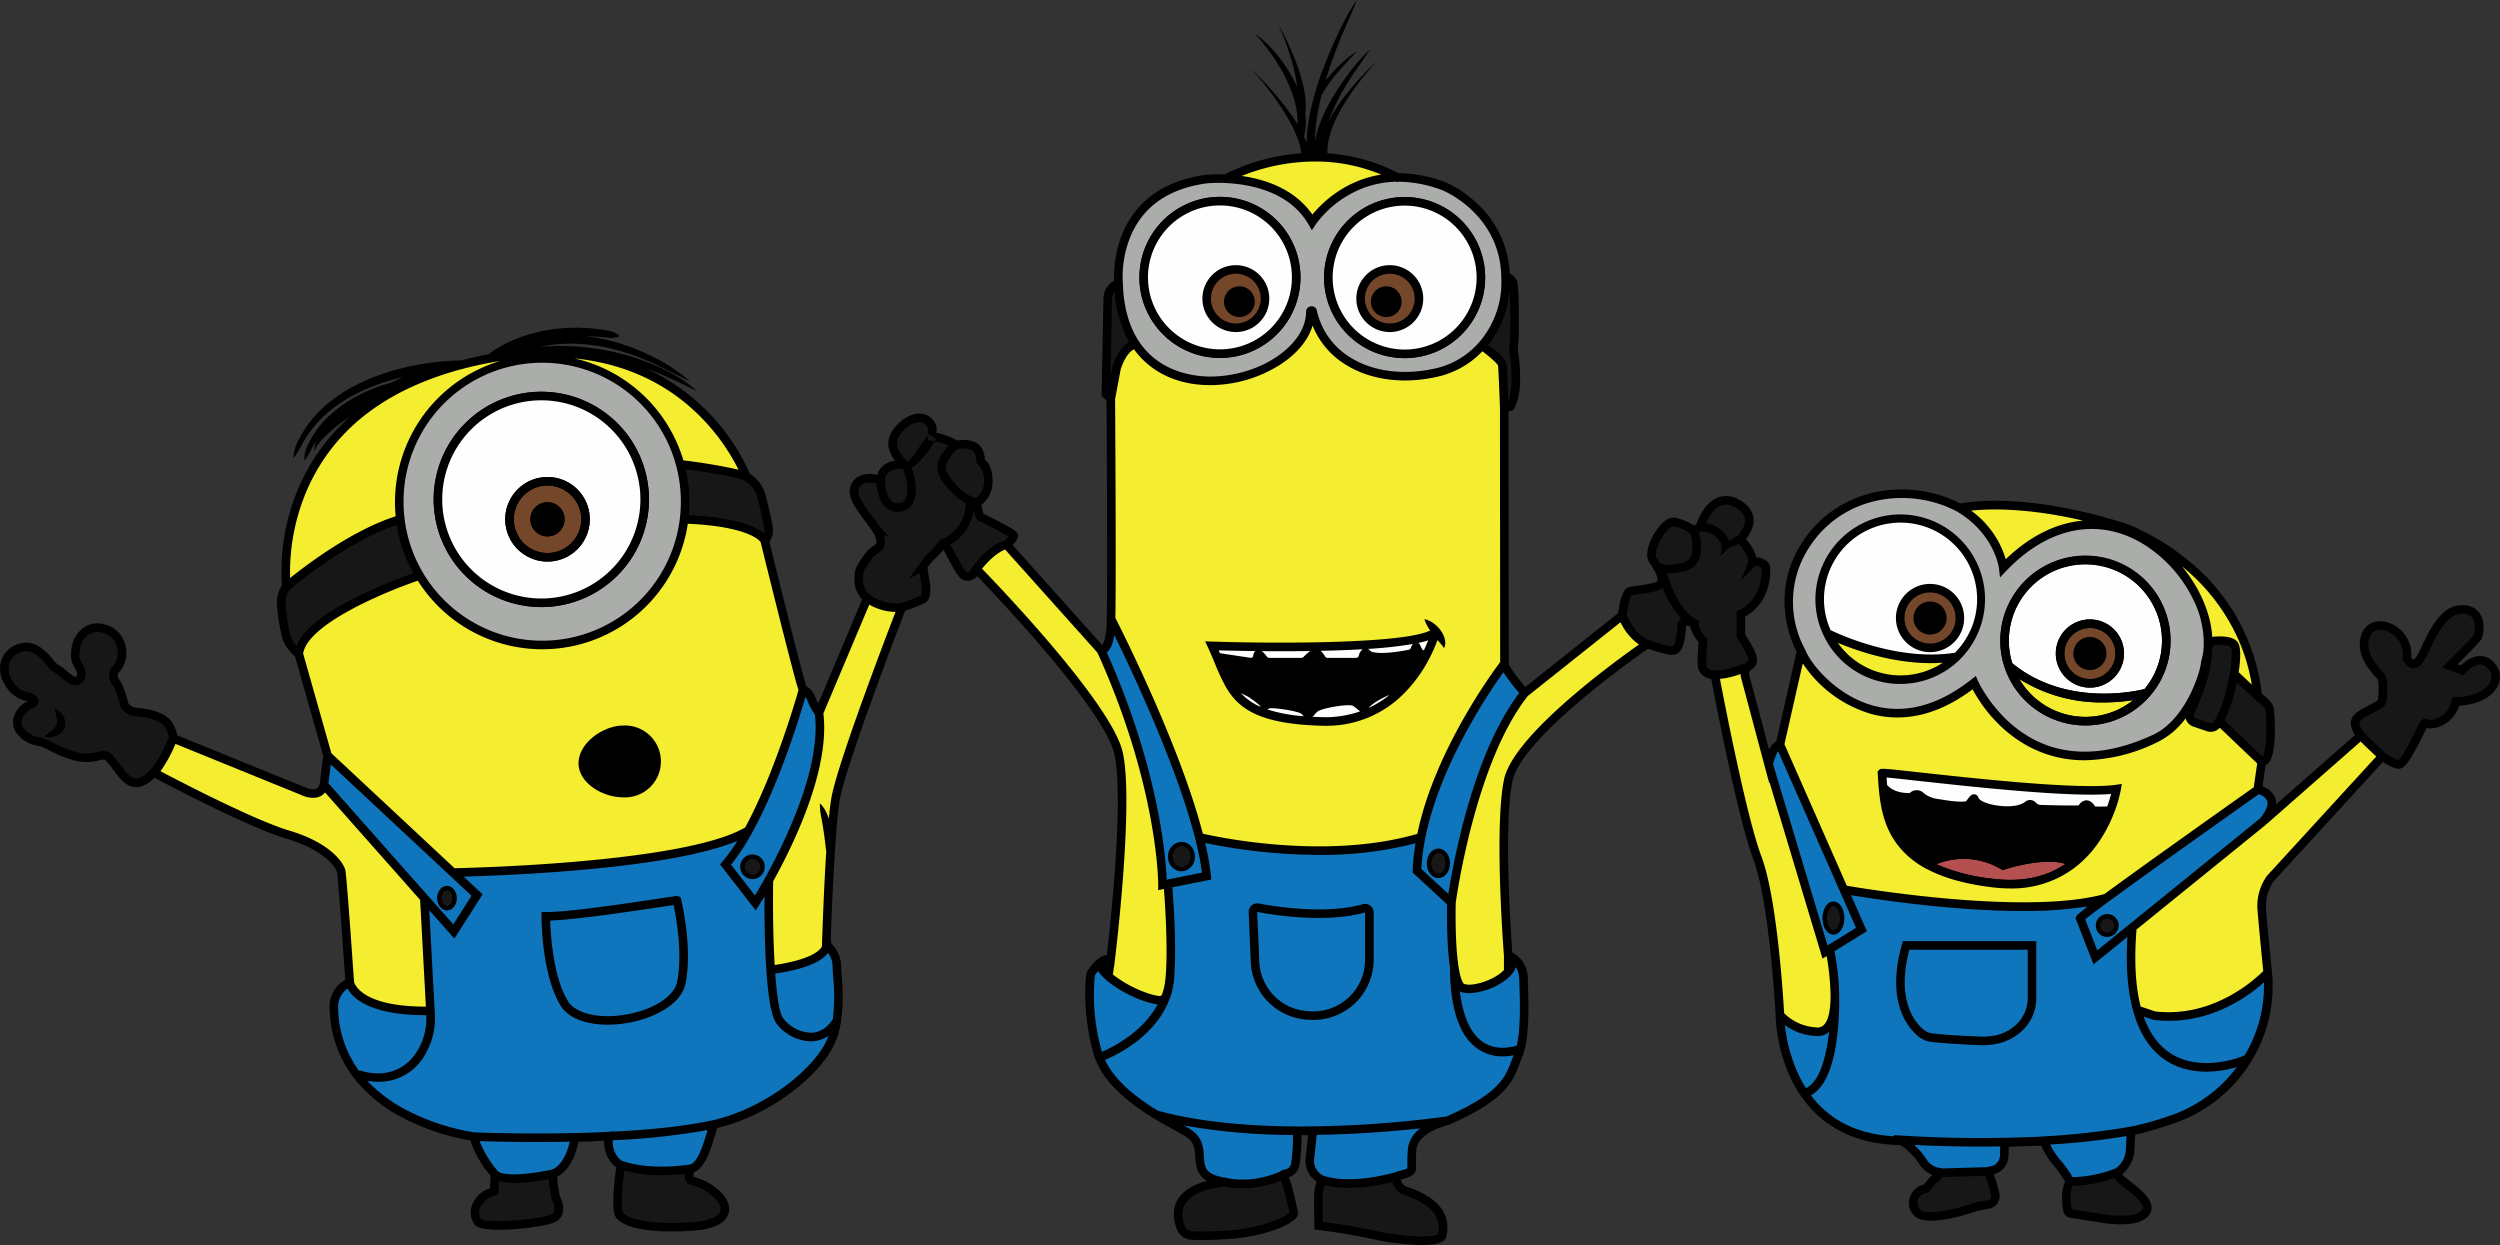 <svg id="Layer_1" data-name="Layer 1" xmlns="http://www.w3.org/2000/svg" viewBox="0 0 716.229 356.689">
  <rect x="0" y="0" width="716.229" height="356.689" fill="#333333" stroke="none"/>
  <defs>
    <style>
      .cls-1 {
        fill: none;
      }

      .cls-2 {
        fill: #b55050;
      }

      .cls-3 {
        fill: #171717;
      }

      .cls-4 {
        fill: #abadaa;
      }

      .cls-5 {
        fill: #fefefe;
      }

      .cls-6 {
        fill: #74472a;
      }

      .cls-7 {
        fill: #0f75bd;
      }

      .cls-8 {
        fill: #f5ed30;
      }
    </style>
  </defs>
  <title>despicable-me-minions-001</title>
  <path d="M742.064,403.158a5.32,5.32,0,0,0-4.121-2.23c-2.439-.053-4.661,1.71-5.696,2.693l-.9-.348c4.276-4.247,6.584-6.682,6.866-7.251.368-.737,1.215-4.55-.462-7.181-.753-1.178-2.292-2.562-5.418-2.476-5.729.164-9.031,7.1-11.212,11.691a24.837,24.837,0,0,1-1.702,3.241c-.426.577-.708.671-.745.675-.139-.016-.405-.282-.61-.585a9.662,9.662,0,0,0-7.108-10.173c-3.229-.822-6.007.495-7.079,3.351-2.095,5.594,2.12,10.312,3.92,12.329.278.311.626.7.687.802a18.128,18.128,0,0,1-.025,5.909,16.784,16.784,0,0,1-2.332,1.338c-1.907.986-3.875,2.005-4.763,3.274-1.301,1.858-.25,4.096.581,5.369l-.037.033-22.571,19.813a4.56,4.56,0,0,0-.27-1.919,5.746,5.746,0,0,0-3.617-3.171l.872-6.109a2.811,2.811,0,0,0,.839-.655c2.787-3.114,1.571-15.329,1.559-15.451-.205-1.813-2.398-3.585-3.482-4.358a57.566,57.566,0,0,0-21.143-38.272,67.311,67.311,0,0,0-15.427-9.518c-1.625-.712-2.635-1.056-2.762-1.097-26.021-8.184-42.016-6.49-46.362-5.762-.295.049-.532.094-.72.131-14.175-7.398-34.913-5.168-45.458,11.458-9.182,14.486-2.783,28.378-1.399,31.025l-.053.233-5.77,25.415a3.815,3.815,0,0,0-1.154.978,7.472,7.472,0,0,0-.896,1.404l-5.7-21.34a1.535,1.535,0,0,1,.131-1.113,1.41,1.41,0,0,1,.511-.54,3.18,3.18,0,0,0,1.592-2.435c.201-2.03-2.324-5.95-3.413-7.533V389.659c4.661-2.635,7.214-7.439,7.214-13.61a2.968,2.968,0,0,0-.97-2.259,4.981,4.981,0,0,0-2.979-1.088,13.76,13.76,0,0,0-3.028-5.254c.982-1.236,2.484-3.597,2.124-6.175-.286-2.083-1.682-3.814-4.145-5.14a6.969,6.969,0,0,0-6.179-.54c-3.286,1.367-5.144,5.262-5.864,7.112-.074.192-.139.36-.188.503l-.63.352a15.078,15.078,0,0,0-5.598-2.247c-2.414-.323-4.661,2.778-5.52,4.125-1.665,2.623-3.122,6.441-1.747,8.581.532.822.966,1.51,1.318,2.116a6.756,6.756,0,0,1,1.142,3.335c-.724.638-4.268,1.121-5.631,1.305a13.389,13.389,0,0,0-2.926.565c-1.264.54-2.193,2.999-2.762,7.312l-.524.417-26.066,20.746a51.001,51.001,0,0,1-4.661-6.24q-.055-.117-.098-.209l-.061-72.583,1.199-.131.315-.495c3.044-4.759,1.408-15.365,1.101-17.158.589-3.208.368-17.215-.053-19.032a3.678,3.678,0,0,0-1.874-2.41,3.776,3.776,0,0,0-.34-.172,29.088,29.088,0,0,0-9.26-19.989,32.359,32.359,0,0,0-9.035-6.134,38.43,38.43,0,0,0-13.532-2.623,51.825,51.825,0,0,0-20.382-5.725c-.008-.18-.012-.381-.02-.593-.008-.25.016-.52.025-.806a7.724,7.724,0,0,1,.082-.929,10.054,10.054,0,0,1,.151-1.027c.065-.36.131-.732.237-1.117.094-.385.188-.786.323-1.191.119-.405.25-.822.409-1.244.078-.213.155-.426.233-.642.086-.213.172-.426.262-.642.348-.872.765-1.755,1.211-2.643.221-.446.466-.884.7-1.33.25-.438.499-.88.753-1.322.52-.872,1.056-1.735,1.612-2.57.548-.839,1.121-1.649,1.682-2.427,1.121-1.551,2.238-2.954,3.22-4.137,1.78-2.148,3.13-3.556,3.368-3.801-.241.209-1.698,1.518-3.654,3.544-1.072,1.113-2.3,2.439-3.548,3.916-.622.741-1.26,1.514-1.878,2.32-.63.806-1.24,1.645-1.837,2.492-.291.434-.581.863-.872,1.293-.274.442-.557.872-.822,1.314-.516.872-1.015,1.743-1.44,2.619.02-.074.049-.151.078-.229.348-.945.732-1.915,1.17-2.889.209-.487.438-.974.671-1.461.221-.491.471-.978.712-1.461.487-.974,1.007-1.931,1.534-2.864.536-.933,1.072-1.841,1.62-2.709.54-.872,1.084-1.702,1.608-2.484.52-.786,1.027-1.514,1.489-2.197,1.825-2.631,3.061-4.415,3.134-4.526-.049.041-.462.401-1.109,1.039-.696.675-1.653,1.682-2.729,2.946-1.084,1.26-2.271,2.799-3.478,4.497-.61.843-1.211,1.735-1.817,2.648-.597.921-1.191,1.866-1.751,2.832-.565.966-1.117,1.94-1.6,2.934-.499.982-.949,1.976-1.359,2.954-.409.974-.765,1.94-1.072,2.868-.151.466-.278.925-.409,1.367-.123.446-.213.888-.315,1.305-.061.299-.123.593-.172.876a.692.692,0,0,1-.004-.094c.004-.233.012-.475.016-.724.016-.495.02-1.015.07-1.559.065-1.093.192-2.271.364-3.523.168-1.248.389-2.562.671-3.916.135-.679.278-1.367.45-2.058.086-.385.18-.773.274-1.162.033-.061.065-.127.102-.188.221-.381.43-.806.692-1.236.274-.426.544-.884.868-1.338.327-.45.642-.929,1.003-1.391.356-.462.708-.941,1.097-1.399.372-.466.753-.925,1.142-1.367.381-.45.777-.876,1.146-1.297.381-.417.745-.822,1.093-1.203s.679-.741.986-1.076c1.228-1.338,2.05-2.23,2.05-2.23s-.065.041-.188.115c-.123.078-.295.192-.516.348-.442.299-1.06.741-1.772,1.314-.708.573-1.518,1.268-2.345,2.062-.413.393-.835.806-1.244,1.244-.421.43-.839.88-1.244,1.338-.413.45-.794.933-1.178,1.399-.18.209-.348.426-.503.647.09-.311.184-.626.278-.937.434-1.416.896-2.832,1.379-4.215.487-1.383.978-2.737,1.485-4.039,1.007-2.611,2.021-5.017,2.934-7.059.908-2.046,1.645-3.765,2.144-4.98.471-1.138.737-1.829.765-1.911-.053.07-.507.659-1.17,1.702-.708,1.109-1.653,2.733-2.668,4.751-1.011,2.013-2.14,4.387-3.274,6.973-.573,1.289-1.129,2.635-1.686,4.014-.552,1.375-1.088,2.787-1.596,4.207-.499,1.424-.974,2.86-1.395,4.293-.217.712-.421,1.424-.606,2.132-.131.466-.25.929-.36,1.391-.065.237-.119.475-.176.708-.336,1.383-.61,2.738-.831,4.031-.221,1.297-.376,2.533-.475,3.683-.061.573-.082,1.129-.106,1.653-.016.266-.029.524-.041.773v.659c-.082-.237-.176-.487-.278-.737-.147-.364-.307-.741-.483-1.125.004-.029.041-.164.094-.393a11.318,11.318,0,0,0,.233-1.129,16.267,16.267,0,0,0,.184-1.772c.004-.344.008-.708.016-1.088-.02-.381-.033-.782-.061-1.195-.029-.307-.065-.618-.11-.941h.004s.012-.11.033-.323c.016-.213.07-.524.078-.917.016-.393.041-.868.02-1.408,0-.27-.012-.556-.037-.855-.02-.299-.033-.614-.078-.937a32.217,32.217,0,0,0-.773-4.346c-.192-.777-.409-1.575-.655-2.373-.237-.802-.511-1.604-.79-2.402a78.141,78.141,0,0,0-3.642-8.503c-1.048-2.111-1.854-3.515-1.952-3.683.082.176.753,1.649,1.6,3.838a77.363,77.363,0,0,1,2.819,8.704c.201.806.393,1.608.552,2.406.168.794.303,1.579.417,2.337.041.286.082.569.119.843q-.614-1.35-1.338-2.66c-.507-.941-1.064-1.845-1.625-2.729-.573-.872-1.138-1.727-1.743-2.517-.597-.79-1.195-1.543-1.792-2.226-.593-.692-1.183-1.314-1.739-1.878s-1.093-1.052-1.575-1.477c-.487-.421-.929-.765-1.293-1.048-.372-.278-.663-.487-.872-.618-.18-.119-.286-.188-.311-.201.02.02.11.106.262.262.176.172.426.434.737.761.307.336.671.753,1.076,1.236.409.483.855,1.039,1.33,1.653.466.618.97,1.289,1.473,2.017.507.728,1.027,1.502,1.543,2.32.511.818,1.023,1.67,1.522,2.549.483.888.966,1.788,1.391,2.717.438.925.835,1.862,1.183,2.799.36.933.659,1.862.929,2.766a26.023,26.023,0,0,1,.597,2.631c.049.266.09.532.123.79a.267.267,0,0,1-.008.041l.012.004c.07.536.11,1.048.147,1.534.016.364.02.712.033,1.048-.012.286-.02.569-.029.831-.217-.348-.438-.7-.659-1.056-.262-.393-.528-.79-.794-1.187-.548-.79-1.113-1.579-1.702-2.353-.585-.773-1.187-1.534-1.788-2.271-.606-.737-1.207-1.453-1.796-2.14-1.187-1.371-2.328-2.615-3.323-3.662-.998-1.048-1.845-1.907-2.439-2.5-.454-.442-.761-.741-.888-.859.115.131.405.45.827.917.561.63,1.346,1.534,2.259,2.656a87.465,87.465,0,0,1,6.216,8.511c.511.802.998,1.62,1.469,2.435.225.405.45.81.671,1.211.209.409.413.81.618,1.203.319.651.614,1.285.876,1.903-.012.045-.016.065-.016.065l.049.012a25.069,25.069,0,0,1,.896,2.447c.201.659.34,1.264.45,1.8.041.27.082.52.119.749.025.168.033.323.049.466a57.572,57.572,0,0,0-21.962,6.048c-.896-.037-1.702-.041-2.398-.033a30.652,30.652,0,0,0-3.474.217c-14.702,2.144-20.926,10.516-23.558,17.166a33.166,33.166,0,0,0-2.226,13.103,6.401,6.401,0,0,0-.962.671,5.971,5.971,0,0,0-2.087,4.444l-.52,27.866,1.039.99.368.348c.033,5.483.319,52.271.049,63.127-.016.642-.033,1.154-.053,1.53-.172,3.331-.81,4.845-1.244,5.41l-25.669-28.668c1.882-1.862,1.571-2.803,1.457-3.139-.168-.511-.315-.953-5.131-3.482-1.78-.933-3.806-1.935-4.628-2.32a15.443,15.443,0,0,1-.589-2.611,8.39,8.39,0,0,0,3.151-6.281c.147-2.57-.696-5.369-1.923-6.371a1.238,1.238,0,0,1-.282-.282,2.914,2.914,0,0,1-.029-.307,6.3,6.3,0,0,0-.908-2.979c-1.498-2.725-5.52-2.418-7.116-2.173a6.797,6.797,0,0,0-.647-.426,18.449,18.449,0,0,0-5.123-1.755v-1.674l-.082-.213a5.094,5.094,0,0,0-4.788-3.646c-3.503-.033-7.28,3.282-8.507,6.281-1.166,2.856.143,5.491,1.489,7.231a6.447,6.447,0,0,0-3.711,1.674,5.383,5.383,0,0,0-1.408,2.353c-2.533-.524-6.142-.348-7.562,2.963-1.326,3.089,1.408,6.731,4.051,10.254.765,1.019,1.543,2.062,2.136,2.995a7.395,7.395,0,0,1,.966,1.964c.372,1.489.246,1.575-.724,2.242a8.846,8.846,0,0,0-2.725,2.676c-.368.569-.683,1.031-.949,1.424-1.387,2.034-1.715,2.631-1.715,5.7a7.737,7.737,0,0,0,2.222,5.459l-.115.27-12.505,29.634a11.682,11.682,0,0,1-.7-1.543,6.647,6.647,0,0,0-1.854-2.86,4.407,4.407,0,0,0-.839-.569c-1.113-3.294-6.789-25.955-10.594-41.431a3.684,3.684,0,0,0,.299-.43,5.931,5.931,0,0,0,.696-3.765c-.053-.282-1.354-6.936-2.312-10.005a10.584,10.584,0,0,0-4.288-5.27c-.041-.102-.09-.225-.147-.364A59.636,59.636,0,0,0,225.685,326.986a58.621,58.621,0,0,0-13.045-8.299c.336.123.671.25,1.003.368.696.262,1.383.507,2.034.79.651.278,1.297.528,1.903.802q.921.411,1.772.786c.569.25,1.101.511,1.616.749.507.25,1.011.45,1.461.683.9.458,1.723.806,2.369,1.142,1.228.618,1.993.949,2.083.99-.074-.07-.687-.622-1.768-1.494-.282-.237-.614-.475-.978-.732-.36-.262-.753-.54-1.178-.831-.847-.589-1.85-1.17-2.942-1.817-.565-.299-1.146-.606-1.751-.925-.18-.098-.368-.188-.556-.278-.442-.209-.9-.409-1.359-.63-.655-.315-1.346-.597-2.054-.896-.352-.147-.708-.295-1.068-.446-.364-.135-.737-.274-1.105-.417-.372-.139-.749-.278-1.125-.421l-1.154-.393c-.389-.131-.782-.262-1.17-.393-.397-.119-.798-.233-1.199-.352-.798-.25-1.612-.458-2.431-.667-.818-.225-1.649-.397-2.476-.589-.827-.188-1.665-.336-2.496-.499-.835-.135-1.665-.278-2.492-.393-1.657-.225-3.294-.413-4.882-.524-1.592-.115-3.13-.168-4.591-.18-1.465-.02-2.844.037-4.121.098-.704.041-1.371.09-2.005.139.671-.143,1.375-.274,2.099-.385.364-.065.732-.11,1.109-.155s.757-.102,1.142-.139c.773-.061,1.563-.147,2.373-.164a47.176,47.176,0,0,1,4.98.037c1.698.135,3.421.315,5.127.614l1.281.225c.426.078.847.184,1.273.274.421.094.843.184,1.264.278.417.115.831.225,1.244.336s.827.225,1.236.336c.405.127.81.254,1.211.376.401.127.798.25,1.195.372q.589.215,1.166.417c1.551.532,3.008,1.158,4.395,1.739,1.363.634,2.668,1.207,3.842,1.805.295.147.585.286.872.421s.565.266.835.397c.532.282,1.043.536,1.526.773.483.241.933.466,1.359.663.413.213.798.405,1.142.581,1.297.659,2.107,1.015,2.206,1.056-.078-.074-.728-.663-1.87-1.579-.606-.499-1.367-1.068-2.271-1.674-.45-.311-.925-.642-1.44-.974-.52-.319-1.068-.659-1.649-.994-1.146-.704-2.459-1.334-3.83-2.038-1.399-.647-2.868-1.346-4.44-1.956-.393-.155-.79-.315-1.187-.475-.401-.143-.81-.286-1.219-.434-.409-.143-.822-.286-1.236-.434-.421-.127-.843-.258-1.268-.385s-.855-.254-1.281-.385c-.434-.11-.872-.221-1.305-.327-.438-.11-.872-.229-1.314-.323l-1.33-.274c-1.301-.274-2.623-.466-3.932-.618h.577a14.563,14.563,0,0,1,1.481.057c.475.033.937.065,1.383.098.884.065,1.702.09,2.414.217a7.696,7.696,0,0,0,1.895.045,5.501,5.501,0,0,0,1.768-.458,5.066,5.066,0,0,0-1.506-1.011,8.187,8.187,0,0,0-1.862-.589c-.732-.172-1.575-.246-2.492-.364-.458-.053-.937-.115-1.432-.172a15.236,15.236,0,0,0-1.534-.147c-1.06-.049-2.177-.123-3.335-.16-1.162.037-2.361.07-3.58.106-.606.057-1.219.119-1.833.176-.614.07-1.236.102-1.845.209-.614.102-1.223.209-1.833.315-.307.053-.61.106-.913.16-.303.057-.602.139-.9.209-.593.143-1.183.286-1.768.426-.585.143-1.142.344-1.702.511-1.121.323-2.173.745-3.175,1.121-.499.184-.966.426-1.432.622-.458.213-.908.397-1.322.622-.417.213-.814.417-1.195.614-.376.205-.724.417-1.056.606-.663.372-1.219.761-1.678,1.06-.454.323-.806.573-1.06.777-.049.037-.094.074-.131.102q-2.05.381-4.137.855-1.897.43-3.732.913c-.115.004-.295.004-.54.004-.442.004-1.084.025-1.903.061-.814.041-1.8.106-2.93.217-1.129.102-2.398.254-3.781.442-1.379.196-2.873.438-4.44.749-.786.155-1.588.327-2.406.524-.818.18-1.649.409-2.492.63-.847.225-1.694.483-2.557.741-.851.291-1.727.548-2.582.884-.434.16-.863.319-1.297.479-.434.168-.859.352-1.293.528-.863.344-1.71.745-2.557,1.138-.855.385-1.674.847-2.5,1.273-.81.466-1.62.925-2.402,1.416-.385.254-.769.507-1.154.757l-.569.376-.552.405c-.728.54-1.457,1.064-2.12,1.645-.336.282-.671.565-1.003.843-.323.291-.626.593-.933.888-.303.295-.606.585-.904.876-.278.307-.552.61-.827.913-.27.299-.536.593-.798.888-.241.307-.483.614-.716.912s-.462.593-.687.884c-.221.295-.409.602-.61.892-.192.295-.385.581-.569.863-.094.139-.188.278-.278.417-.082.143-.16.286-.237.426q-.473.841-.888,1.592a17.358,17.358,0,0,0-1.125,2.733,13.041,13.041,0,0,0-.323,1.899,6.601,6.601,0,0,0-.029.687,6.778,6.778,0,0,0,.438-.544,13.31,13.31,0,0,0,.998-1.579c.201-.344.442-.708.667-1.125.115-.209.225-.426.34-.651a7.254,7.254,0,0,1,.372-.7c.282-.466.581-.962.9-1.481.078-.131.16-.262.241-.397.09-.127.184-.254.274-.385q.282-.393.577-.798c.196-.27.385-.552.606-.822.225-.266.45-.54.683-.814s.466-.556.708-.839c.258-.27.524-.54.79-.814s.536-.552.81-.831c.295-.266.589-.528.892-.798q.448-.399.908-.81c.323-.254.647-.511.978-.769.638-.536,1.346-1.011,2.054-1.502l.532-.372.552-.344,1.117-.687c.757-.45,1.547-.863,2.328-1.289l1.203-.585c.401-.201.802-.401,1.215-.573.822-.36,1.637-.728,2.476-1.039.417-.164.831-.336,1.248-.483.421-.147.839-.295,1.256-.438.831-.307,1.682-.536,2.504-.806.835-.237,1.657-.479,2.476-.687.405-.102.81-.205,1.207-.303-.97.471-2.013.994-3.106,1.559-.336.094-.683.192-1.039.299-.908.274-1.895.581-2.922.953-1.023.372-2.091.806-3.184,1.285-1.084.491-2.201,1.015-3.298,1.629-1.101.593-2.189,1.268-3.253,1.968a35.963,35.963,0,0,0-3.04,2.308c-.237.201-.475.405-.712.61-.229.213-.454.426-.679.638-.458.413-.88.859-1.293,1.297a26.252,26.252,0,0,0-2.197,2.672c-.34.434-.614.896-.9,1.326-.139.221-.286.426-.409.647q-.184.325-.356.638c-.491.827-.831,1.641-1.17,2.341a11.347,11.347,0,0,0-.581,1.931,7.074,7.074,0,0,0-.065,1.792,7.612,7.612,0,0,0,1.015-1.44,15.156,15.156,0,0,0,.925-1.682c.356-.642.716-1.391,1.223-2.14.074-.115.143-.229.221-.348a7.606,7.606,0,0,0-.409,1.17,5.571,5.571,0,0,0-.176,1.346c.02.315.041.475.041.475s.057-.151.172-.434a8.693,8.693,0,0,1,.61-1.109,12.919,12.919,0,0,1,1.178-1.522c.491-.557,1.08-1.154,1.755-1.784.675-.622,1.42-1.293,2.246-1.964s1.731-1.35,2.693-2.017c.499-.352,1.015-.696,1.543-1.039A56.984,56.984,0,0,0,112.501,353.469a60.893,60.893,0,0,0-4.522,26.704q.025.344.049.577a8.765,8.765,0,0,0-1.404,5.692,57.091,57.091,0,0,0,1.51,9.448,11.449,11.449,0,0,0,2.852,4.444c.311.303.581.54.786.704l8.082,28.513-.094.745-.912,7.296a2.849,2.849,0,0,1-.18.528,1.662,1.662,0,0,1-.323.483c-1.06,1.088-3.282.127-3.384.082L78.047,423.675a10.111,10.111,0,0,0-1.567-3.793c-2.116-3.36-8.724-4.088-10.246-4.088a3.19,3.19,0,0,1-2.193-1.301c-.315-1.191-1.346-4.894-2.21-6.142-1.305-1.89-.888-2.467-.344-2.897l.151-.139a8.458,8.458,0,0,0,1.399-7.885,7.899,7.899,0,0,0-5.676-5.512,7.097,7.097,0,0,0-5.921.716,8.806,8.806,0,0,0-3.699,6.064c-.499,3.167.262,4.477.933,5.635a8.07,8.07,0,0,1,.475.913,1.774,1.774,0,0,1,.07,1.481c-.033.053-.098.143-.36.143-.52,0-1.919-1.162-2.672-1.788a10.79,10.79,0,0,0-2.439-1.719,10.222,10.222,0,0,1-1.191-1.289c-1.841-2.177-4.927-5.819-9.272-4.755a7.602,7.602,0,0,0-5.553,4.501,8.545,8.545,0,0,0,1.211,7.807A8.73,8.73,0,0,0,34.774,413.781c.147.037.291.074.421.11a7.369,7.369,0,0,0-3.801,3.998,5.225,5.225,0,0,0,.413,4.857,8.904,8.904,0,0,0,6.13,3.855,11.024,11.024,0,0,1,3.36,1.342,36.789,36.789,0,0,0,6.785,2.791,14.006,14.006,0,0,0,7.554.115,3.636,3.636,0,0,1,1.633-.18,13.375,13.375,0,0,1,2.103,2.455c1.6,2.136,3.417,4.558,5.524,5.197,2.77.847,5.397-1.277,6.625-2.492,4.722,2.5,27.379,14.379,37.937,17.497,10.537,3.106,13.974,8.069,14.346,9.551.27,1.256,1.547,18.839,2.377,30.87a8.652,8.652,0,0,0-4.501,6.952v.053a33.75,33.75,0,0,0,7.296,21.507,42.284,42.284,0,0,0,13.381,10.831,65.96,65.96,0,0,0,19.65,6.637c.037.127.078.25.119.376a31.267,31.267,0,0,0,5.667,9.751l-.02.442-.164,3.159a8.07,8.07,0,0,0-5.144,4.882,5.967,5.967,0,0,0,.647,5.344c.381.528,1.539,2.128,11.118,1.489,4.297-.291,9.735-1.056,11.826-1.968a4.087,4.087,0,0,0,2.361-2.488,6.799,6.799,0,0,0-.745-4.898,38.029,38.029,0,0,1-.794-5.426c-.004-.102-.004-.201-.004-.291,4.051-1.936,5.622-7.607,6.118-10.009,2.574.012,5.496-.184,6.784-.282h.016c.176-.008.356-.016.536-.025-.041,4.464,2.206,6.719,3.462,7.627-.164,1.195-.471,3.564-.667,6.048-.503,6.4.147,8.065.966,8.757,4.112,4.391,18.848,3.891,24.977,2.983l.061-.012c6.052-1.219,7.005-4.121,7.034-5.741.065-3.67-4.485-7.775-10.238-9.317a3.261,3.261,0,0,1,.135-1.174c.012-.045.02-.09.033-.131,3.184-1.244,4.759-6.461,6.044-10.717.168-.569.331-1.113.491-1.608.037-.119.074-.229.11-.34,15.361-3.711,28.938-14.768,33.288-23.467a23.977,23.977,0,0,0,2.091-6.514,52.566,52.566,0,0,0,.291-13.238c-.09-1.207-.164-2.251-.164-3.012a9.477,9.477,0,0,0-2.828-6.625,3.483,3.483,0,0,0-.164-1.048v-.004c.131-3.949.54-15.3,1.195-25.374.385-5.974.855-11.503,1.399-14.78,1.543-9.268,16.286-47.786,18.61-53.834.037-.094.074-.184.102-.262,1.08-.376,3.531-1.252,5.463-2.14,2.439-1.125,1.817-4.816,1.322-7.783-.119-.692-.266-1.567-.311-2.12a2.067,2.067,0,0,1,.004-.466,14.605,14.605,0,0,1,2.304-2.623,30.023,30.023,0,0,0,2.193-2.341c.458.757,1.039,1.854,1.506,2.738,1.94,3.65,2.987,5.426,4.194,5.909a3.664,3.664,0,0,0,3.998-1.113c5.868,6.097,36.447,38.35,39.279,50.998,2.848,12.73-1.305,50.278-2.152,57.582-1.731.139-3.298,1.604-4.354,2.881a15.499,15.499,0,0,0-1.33,1.87l-.119.201-.037.229c-.061.401-1.518,9.903,1.927,22.727a18.892,18.892,0,0,0,1.093,3.012c3.212,6.997,10.402,12.276,16.523,15.975,2.095,1.269,4.067,2.349,5.712,3.249,1.338.737,2.496,1.371,3.196,1.829,2.463,1.604,2.582,3.441,2.733,5.774a14.158,14.158,0,0,0,.573,3.65,5.995,5.995,0,0,0,2.828,3.294c-4.174,1.076-7.014,2.877-8.47,5.381-1.772,3.044-1.084,6.322-.192,8.536a4.716,4.716,0,0,0,4.031,2.93,76.736,76.736,0,0,0,9.088-.127c9.927-.348,18.025-3.413,20.026-5.291a2.5,2.5,0,0,0,1.453-2.815c-1.236-5.909-2.046-8.466-2.553-9.637a4.646,4.646,0,0,0,3.126-3.928,57.058,57.058,0,0,0,.516-8.18h1.903l-.737,6.535a7.237,7.237,0,0,0,3.208,6.825,8.924,8.924,0,0,0-.679,2.819c-.192,2.32-.012,9.51-.004,9.817l.029,1.068,1.06.119a173.231,173.231,0,0,1,17.505,3.012l.086.016a74.51,74.51,0,0,0,12.133,1.277c5.037,0,6.502-1.125,6.866-2.021l.049-.155c2.492-9.579-7.619-13.233-10.942-14.437-.331-.119-.618-.221-.757-.282a3.543,3.543,0,0,1-1.318-1.8c-.004-.004-.004-.008-.004-.016.757-.221,1.293-.397,1.555-.487.037-.012.065-.02.09-.029,1.555-.483,2.054-.982,2.32-1.42a2.503,2.503,0,0,0,.434-1.796,43.687,43.687,0,0,1,.119-4.837c.299-4.808,8.196-6.903,9.113-7.128.053-.012.082-.02.086-.02l.115-.025.106-.045c16.274-7.083,18.307-12.562,20.104-17.395.25-.671.483-1.305.757-1.94a11.786,11.786,0,0,0,.413-1.117c1.796-5.549,1.436-15.173,1.236-20.509l-.033-.925a8.278,8.278,0,0,0-3.99-7.186c-.155-.094-.299-.172-.434-.241-.381-5.197-2.529-36.595.033-49.05,2.496-12.153,33.37-34.168,38.612-37.826.082-.057.16-.111.229-.16,1.465.536,5.025,1.751,7.042,1.751,3.208,0,3.597-4.833,3.83-7.717.016-.217.033-.417.049-.593a3.201,3.201,0,0,1,1.162.164,10.146,10.146,0,0,0,2.422,4.493c-.139,1.612-.471,6.04-.119,7.632a4.083,4.083,0,0,0,2.611,2.631,8.82,8.82,0,0,0,1.138.393c1.097,5.807,7.644,39.97,12.059,51.633,4.567,12.047,6.318,43.461,6.379,44.598,0,.102.004.372.02.782a47.191,47.191,0,0,0,4.415,17.534,36.01,36.01,0,0,0,3.392,5.663c4.955,6.744,13.405,12.98,27.735,13.242,1.334.438,4.46,3.523,5.45,5.209a7.785,7.785,0,0,0,3.867,3.314,31.835,31.835,0,0,0-2.373,2.774,5.544,5.544,0,0,0-3.977,3.405,5.034,5.034,0,0,0,1.101,5.459c3.593,3.846,16.953-.863,18.307-1.359l3.261-.581a3.617,3.617,0,0,0,2.913-4.194,36.839,36.839,0,0,0-1.629-5.618,5.702,5.702,0,0,0,4.235-5.336l.07-2.562c1.375-.065,2.762-.127,4.047-.18,2.283-.09,4.252-.147,5.279-.139a22.071,22.071,0,0,0,3.74,5.888l.106.123.078.053a50.268,50.268,0,0,1,2.918,4.19c-1.334,2.762-.908,6.478-.507,8.552a2.311,2.311,0,0,0,1.915,1.841l9.105,1.399c1.162.213,11.4,1.927,13.839-2.725,1.731-3.31-2.467-6.588-6.171-9.485-.458-.356-.9-.704-1.301-1.027a1.809,1.809,0,0,1-.495-.585c-.008-.025-.02-.049-.029-.07a9.711,9.711,0,0,0,3.437-6.478l.258-4.894q1.363-.264,2.693-.544l-.016-.086c1.985-.507,4.775-1.305,8.36-2.537a41.791,41.791,0,0,0,20.975-15.885q.749-1.08,1.416-2.197a.123.123,0,0,0,.02-.029,41.059,41.059,0,0,0,5.893-23.001c-.02-.524-.049-.97-.078-1.318-.041-.585-.082-.904-.082-.908-.016-.131-1.334-13.143-1.706-18.197a12.463,12.463,0,0,1,2.185-7.853l31.222-34.086.102-.11c1.236.822,3.212,1.981,4.567,1.981,1.665,0,3.314-2.357,7.341-10.496l.405-.818c.057-.119.119-.237.172-.348a6.808,6.808,0,0,0,3.454-.352,9.27,9.27,0,0,0,5.888-6.048c5.234-.262,9.538-2.459,11.11-5.733A5.738,5.738,0,0,0,742.064,403.158Z" transform="translate(-27.252 -213)"/>
  <path class="cls-1" d="M460.573,488.885v.147l.176.02C460.691,488.995,460.634,488.938,460.573,488.885Z" transform="translate(-27.252 -213)"/>
  <path class="cls-1" d="M344.017,489.237a3.454,3.454,0,0,0-.405.229,5.123,5.123,0,0,0,.307.471Z" transform="translate(-27.252 -213)"/>
  <path class="cls-1" d="M583.704,550.203h.037l-.008-.319Z" transform="translate(-27.252 -213)"/>
  <path class="cls-2" d="M602.188,461.902c-.229.07-.442.139-.634.205l-.524.176-.479-.274c-.27-.155-.54-.303-.806-.446a20.981,20.981,0,0,0-17.776-.978,54.964,54.964,0,0,0,16.503,4.202c.205.025.405.045.606.07h.004q1.24.129,2.443.184c6.748.299,12.583-1.211,17.444-4.526C614.144,458.895,605.928,460.744,602.188,461.902Z" transform="translate(-27.252 -213)"/>
  <path class="cls-3" d="M554.422,476.024c0-2.075-1.003-3.519-1.903-3.519-.896,0-1.903,1.444-1.903,3.519,0,2.071,1.007,3.515,1.903,3.515C553.419,479.539,554.422,478.094,554.422,476.024Z" transform="translate(-27.252 -213)"/>
  <g>
    <path class="cls-3" d="M439.339,457.34c-1.138,0-2.099,1.375-2.099,2.999,0,1.629.962,2.999,2.099,2.999s2.103-1.371,2.103-2.999C441.443,458.715,440.477,457.34,439.339,457.34Z" transform="translate(-27.252 -213)"/>
    <ellipse class="cls-3" cx="338.481" cy="245.408" rx="2.619" ry="2.999"/>
    <path class="cls-3" d="M155.311,472.607c.868,0,1.6-1.052,1.6-2.296,0-1.248-.732-2.3-1.6-2.3s-1.604,1.052-1.604,2.3C153.707,471.555,154.444,472.607,155.311,472.607Z" transform="translate(-27.252 -213)"/>
    <path class="cls-3" d="M242.839,463.621a2.298,2.298,0,1,0-2.3-2.296A2.3,2.3,0,0,0,242.839,463.621Z" transform="translate(-27.252 -213)"/>
    <path class="cls-3" d="M224.76,356.837q0,1.903-.168,3.765c13.909.655,19.425,3.417,21.565,5.221a3.916,3.916,0,0,0,.09-1.375c-.094-.475-1.35-6.875-2.238-9.714a8.421,8.421,0,0,0-3.503-4.084l-.008-.004c-2.77-1.207-11.814-2.549-16.789-3.188A42.154,42.154,0,0,1,224.76,356.837Z" transform="translate(-27.252 -213)"/>
    <path class="cls-3" d="M130.367,383.57a154.08,154.08,0,0,1,15.304-6.359,41.761,41.761,0,0,1-4.747-13.815c-14.031,4.657-29.241,17.276-30.71,18.516-.004,0-.004,0-.008.008a6.301,6.301,0,0,0-1.138,4.276,52.988,52.988,0,0,0,1.395,8.921,8.51,8.51,0,0,0,1.723,2.909C114.036,393.415,120.133,388.558,130.367,383.57Z" transform="translate(-27.252 -213)"/>
    <path class="cls-3" d="M74.401,421.187c-1.195-1.899-6.023-2.938-8.168-2.938-2.623,0-4.276-2.435-4.346-2.541l-.115-.172-.053-.201a29.467,29.467,0,0,0-1.907-5.59c-2.206-3.184-1.211-5.09.061-6.142a6.085,6.085,0,0,0,.814-5.463,5.479,5.479,0,0,0-3.969-3.855,4.695,4.695,0,0,0-3.961.417,6.331,6.331,0,0,0-2.59,4.378,4.925,4.925,0,0,0,.63,4.018,9.952,9.952,0,0,1,.622,1.207,4.056,4.056,0,0,1-.164,3.785,2.787,2.787,0,0,1-2.398,1.232c-1.404,0-2.848-1.199-4.239-2.357a10.655,10.655,0,0,0-1.817-1.338,6.453,6.453,0,0,1-2.12-1.968c-1.665-1.968-3.945-4.665-6.813-3.957a5.23,5.23,0,0,0-3.855,3.012,6.166,6.166,0,0,0,.978,5.561,6.341,6.341,0,0,0,4.378,3.122,3.862,3.862,0,0,1,2.537,1.416,1.853,1.853,0,0,1,.344,1.567c-.217.839-.953,1.203-1.665,1.559a5.172,5.172,0,0,0-2.918,2.868,2.785,2.785,0,0,0,.229,2.652,6.612,6.612,0,0,0,4.239,2.692,12.303,12.303,0,0,1,4.268,1.596,34.491,34.491,0,0,0,6.347,2.623,11.506,11.506,0,0,0,6.347.078,4.874,4.874,0,0,1,3.2-.012c.953.442,1.87,1.665,3.032,3.212,1.244,1.653,2.942,3.916,4.276,4.321,1.727.528,4.039-1.653,4.714-2.459l.638-.765.074.041c1.735-2.021,3.797-6.539,4.608-8.515A7.106,7.106,0,0,0,74.401,421.187Zm-28.701.356A3.938,3.938,0,0,1,44.918,422.771a4.119,4.119,0,0,1-1.027.806,5.42,5.42,0,0,1-1.043.438,5.609,5.609,0,0,1-.953.18,4.532,4.532,0,0,1-.802.025,3.661,3.661,0,0,1-.618-.061c-.168-.025-.307-.061-.397-.082s-.139-.037-.139-.037.037-.033.106-.098c.074-.061.172-.16.307-.258.131-.098.286-.229.462-.368.176-.135.372-.282.573-.446.209-.151.409-.336.626-.503.205-.18.413-.364.602-.552.086-.094.176-.192.266-.286.065-.106.155-.196.217-.295a2.682,2.682,0,0,0,.315-.577,2.946,2.946,0,0,0,.16-.622,3.871,3.871,0,0,0,.016-.728,7.946,7.946,0,0,0-.278-1.53c-.061-.246-.131-.467-.196-.671-.07-.201-.123-.389-.184-.532-.065-.147-.106-.266-.151-.344l-.078-.123a.683.683,0,0,1,.147,0,1.794,1.794,0,0,1,.413.11,3.782,3.782,0,0,1,1.24.79,4.544,4.544,0,0,1,1.195,1.78,3.823,3.823,0,0,1,.25,1.309A3.897,3.897,0,0,1,45.7,421.543Z" transform="translate(-27.252 -213)"/>
    <path class="cls-3" d="M185.355,556.709l-.041-.192a40.968,40.968,0,0,1-.872-5.745,53.474,53.474,0,0,1-9.78,1.129,15.741,15.741,0,0,1-4.489-.536l-.201,3.924-.835.246a6.085,6.085,0,0,0-4.35,3.593,3.493,3.493,0,0,0,.295,3.089c1.69,1.412,16.609.209,19.989-1.264a1.591,1.591,0,0,0,1.007-.994,4.632,4.632,0,0,0-.626-3.081Z" transform="translate(-27.252 -213)"/>
    <path class="cls-3" d="M224.498,552.306l-.254-.262a3.202,3.202,0,0,1-.749-2.754,55.643,55.643,0,0,1-6.649.405,39.512,39.512,0,0,1-10.713-1.342c-.782,5.741-.974,11.036-.409,12.026l.033.025.086.094c2.766,3.094,15.149,3.409,22.829,2.275,1.878-.381,4.996-1.322,5.033-3.368.041-2.304-3.736-5.79-8.855-7.014Z" transform="translate(-27.252 -213)"/>
    <path class="cls-3" d="M383.271,553.424a22.928,22.928,0,0,1-5.43-.61l-.18.164-.385.053c-5.516.745-9.056,2.398-10.525,4.919-1.273,2.189-.72,4.681-.037,6.383a2.26,2.26,0,0,0,1.923,1.399,73.014,73.014,0,0,0,8.802-.135c10.013-.348,17.456-3.605,18.438-4.583l.229-.376.483-.123a.058.058,0,0,0,.045-.065,55.967,55.967,0,0,0-2.427-9.232A28.989,28.989,0,0,1,383.271,553.424Z" transform="translate(-27.252 -213)"/>
    <path class="cls-3" d="M426.27,551.95a2.369,2.369,0,0,1-.11-.327,52.759,52.759,0,0,1-12.419,1.678,28.071,28.071,0,0,1-6.973-.798,6.481,6.481,0,0,0-.499,2.083c-.139,1.682-.065,6.375-.02,8.491a168.891,168.891,0,0,1,16.703,2.926c12.538,2.132,15.685.929,16.298.573,1.449-6.424-4.694-9.461-9.481-11.187-.405-.147-.7-.254-.921-.352A5.517,5.517,0,0,1,426.27,551.95Z" transform="translate(-27.252 -213)"/>
    <path class="cls-3" d="M458.854,317.382c.147,1.183.397,7.386.511,10.492,1.633-3.998.757-11.789.229-14.678l-.049-.266.07-.266c.491-1.866.372-12.661.123-16.716a28.01,28.01,0,0,1-6.154,15.844C456.084,313.65,458.67,315.893,458.854,317.382Z" transform="translate(-27.252 -213)"/>
    <path class="cls-3" d="M350.777,310.999a33.597,33.597,0,0,1-4.174-14.555,3.54,3.54,0,0,0-.769,2.144l-.417,22.416.54-2.856C346.136,317.517,347.593,312.717,350.777,310.999Z" transform="translate(-27.252 -213)"/>
    <path class="cls-3" d="M280.82,351.28c0,.025.004.045.004.065.119,1.518.581,4.08,1.899,5.23a2.583,2.583,0,0,0,2.161.565,2.283,2.283,0,0,0,1.952-1.702c.941-2.639-.245-6.809-.925-8.057-1.952-.131-3.368.225-4.223,1.052a3.106,3.106,0,0,0-.896,2.087Z" transform="translate(-27.252 -213)"/>
    <path class="cls-3" d="M290.69,333.938h-.029c-2.185,0-5.18,2.3-6.183,4.755-1.125,2.75,1.661,5.508,2.541,6.285a1.302,1.302,0,0,1,.278.344c.057-.049.115-.106.18-.168.074-.078.151-.16.233-.241a30.565,30.565,0,0,0,2.296-2.954c.405-.573.81-1.146,1.191-1.686.385-.536.745-1.039,1.052-1.473.151-.217.307-.409.43-.581.131-.176.241-.327.336-.45.041-.049.078-.098.11-.139v-1.817A2.609,2.609,0,0,0,290.69,333.938Z" transform="translate(-27.252 -213)"/>
    <path class="cls-3" d="M298.367,347.712c.949,2.856,5.426,7.341,8.479,8.02a5.947,5.947,0,0,0,2.308-4.493,6.892,6.892,0,0,0-1.023-4.403,2.848,2.848,0,0,1-1.207-2.341,3.911,3.911,0,0,0-.61-1.94c-.667-1.219-3.314-1.154-4.759-.904C300.306,342.797,297.7,345.711,298.367,347.712Z" transform="translate(-27.252 -213)"/>
    <path class="cls-3" d="M315.058,367.91a10.607,10.607,0,0,0,1.138-1.158c-1.788-1.178-7.468-4.039-8.376-4.411-.409-.16-1.048-.417-1.596-3.249a13.573,13.573,0,0,1-6.727,9.964c.466.728,1.011,1.731,1.71,3.057.872,1.641,2.324,4.374,2.963,4.792.401.143.859-.151,1.236-.507l-.168-.119C309.988,369.669,313.785,368.221,315.058,367.91Z" transform="translate(-27.252 -213)"/>
    <path class="cls-3" d="M303.952,357.177c-3.417-1.874-6.948-5.782-7.914-8.687-1.007-3.02,1.44-6.187,3.012-7.824a18.193,18.193,0,0,0-4.031-1.26c-.045.078-.094.16-.143.25-.115.192-.237.413-.385.647-.295.466-.642,1.007-1.043,1.571-.405.561-.851,1.15-1.326,1.723-.479.573-.982,1.129-1.489,1.629a13.756,13.756,0,0,1-1.506,1.318c-.127.09-.25.172-.364.254-.123.074-.233.143-.34.209.974,2.332,1.69,6.285.79,9.072a4.724,4.724,0,0,1-3.994,3.495,6.447,6.447,0,0,1-.831.057,4.875,4.875,0,0,1-3.282-1.207c-2.107-1.837-2.611-5.242-2.733-6.915-1.371-.331-4.186-.7-5.107,1.449-.765,1.784,1.743,5.127,3.761,7.812.741.99,1.465,1.956,2.066,2.877l2.729,3.065-1.383-.466c.041.119.078.241.106.36.728,2.918-.299,3.891-1.723,4.865a6.539,6.539,0,0,0-2.046,1.985c-.381.589-.704,1.064-.982,1.473-1.191,1.747-1.289,1.89-1.289,4.317a5.194,5.194,0,0,0,1.94,4.117l.09.065.012.008.716.491v.004a13.274,13.274,0,0,0,8.086,1.89c.618-.205,3.519-1.207,5.643-2.185.732-.34.127-3.957-.074-5.144-.086-.511-.16-.966-.213-1.371l-3.171,1.809,3.233-4.37a13.236,13.236,0,0,1,2.836-3.421,15.501,15.501,0,0,0,2.476-2.836,1.478,1.478,0,0,1,1.301-.921h.012A11.388,11.388,0,0,0,303.952,357.177Z" transform="translate(-27.252 -213)"/>
    <path class="cls-3" d="M496.864,383.21c-.818.11-1.825.25-2.201.356-.446.573-1.072,3.069-1.404,5.573.471,1.129,2.492,5.532,5.798,6.952l.532.205.065.025c1.318.503,5.099,1.817,6.776,1.817.221,0,.974-.393,1.383-5.459.016-.233.037-.45.053-.638a2.3,2.3,0,0,1,1.052-1.809,27.409,27.409,0,0,1-5.291-8.794C502.221,382.477,499.512,382.85,496.864,383.21Z" transform="translate(-27.252 -213)"/>
    <path class="cls-3" d="M509.341,374.244a3.544,3.544,0,0,0,2.631-2.574,12.425,12.425,0,0,0-.503-5.892,12.89,12.89,0,0,0-4.82-2.03c-.393-.049-1.706.773-3.122,3.008-1.657,2.607-2.246,5.172-1.76,5.933.34.532.659,1.027.953,1.498C504.463,375.21,506.926,374.821,509.341,374.244Z" transform="translate(-27.252 -213)"/>
    <path class="cls-3" d="M516.841,363.045a6.223,6.223,0,0,1,.671.18l.655.246c.217.082.421.205.63.307.102.053.209.106.307.164l.291.192a5.527,5.527,0,0,1,.569.405c.176.147.36.286.528.446.16.164.327.323.483.487l.446.524a10.402,10.402,0,0,1,.757,1.125q.172.295.319.602c.053.11.102.217.147.331.045-.037.094-.07.143-.106a19.472,19.472,0,0,1,1.727-1.154c.205-.119.381-.221.52-.299.446-.475,2.422-2.705,2.111-4.89-.18-1.264-1.15-2.377-2.881-3.306a4.56,4.56,0,0,0-4.063-.438c-2.099.868-3.503,3.38-4.227,5.029l.176.02A4.498,4.498,0,0,1,516.841,363.045Z" transform="translate(-27.252 -213)"/>
    <path class="cls-3" d="M526.903,403.387a3.935,3.935,0,0,1,.847-.708.741.741,0,0,0,.434-.589c.082-.851-1.62-3.949-3.2-6.195l-.225-.319v-7.411l.679-.34c5.401-2.701,6.535-7.898,6.535-11.777a.529.529,0,0,0-.168-.446,3.221,3.221,0,0,0-1.845-.471q-.074.086-.16.184c-.413.471-.97,1.088-1.547,1.682a22.127,22.127,0,0,1-1.649,1.567c-.237.201-.434.364-.581.466-.143.106-.225.168-.225.168s.225-.34.507-.872c.286-.536.622-1.264.925-2.005.307-.741.585-1.494.782-2.058.061-.168.115-.323.16-.454-.074-1.608-1.747-3.814-2.766-4.959a17.652,17.652,0,0,0-1.702.634c-.16.065-.307.139-.454.209-.151.07-.286.147-.426.221a6.713,6.713,0,0,0-.704.434c-.102.065-.176.135-.254.192a.056.056,0,0,0-.016.012c-.086.115-.176.225-.266.336a5.977,5.977,0,0,1-.761.782c-.07.061-.139.119-.213.172-.078.049-.143.106-.225.151a2.584,2.584,0,0,1-.233.127l-.241.094a2.269,2.269,0,0,0,.25-.426,4.427,4.427,0,0,0,.151-.454,5.517,5.517,0,0,0,.147-.937,9.088,9.088,0,0,0,.025-.945c0-.155-.008-.315-.016-.471l-.02-.229c-.008-.065-.012-.139-.025-.192l.033.626c-.029-.086-.106-.266-.172-.405-.07-.147-.151-.295-.233-.438a8.262,8.262,0,0,0-.561-.835l-.323-.376-.348-.352c-.119-.115-.25-.205-.372-.315a3.288,3.288,0,0,0-.397-.278l-.201-.135c-.07-.041-.143-.074-.213-.11a4.726,4.726,0,0,0-.434-.213l-.45-.172a4.417,4.417,0,0,0-.471-.123,2.86,2.86,0,0,0-.467-.094l-.446-.053-.11-.016c-.045-.004-.098,0-.147,0h-.295l-.282.004-.557.311a14.226,14.226,0,0,1,.385,6.645,6.022,6.022,0,0,1-4.452,4.403,18.974,18.974,0,0,1-4.403.638q-.368,0-.737-.025c1.056,3.458,3.765,10.774,8.425,13.209l.004.004.892.397-.192.962c-.151.761.994,2.611,2.161,3.859l.376.405-.049.548a42.528,42.528,0,0,0-.213,7.402c.057.266.466.565,1.003.814,3.67,1.048,9.51-1.751,9.571-1.78Z" transform="translate(-27.252 -213)"/>
    <path class="cls-3" d="M630.696,476.114a2.061,2.061,0,1,0,2.328,2.046A2.202,2.202,0,0,0,630.696,476.114Z" transform="translate(-27.252 -213)"/>
    <path class="cls-3" d="M595.976,549.851l-12.129.348a21.042,21.042,0,0,0-3.732,4.035l-.34.446-.557.037a3.013,3.013,0,0,0-2.443,1.931,2.632,2.632,0,0,0,.61,2.885c1.641,1.755,10.43-.025,15.762-2.021l.102-.041,3.478-.618a1.163,1.163,0,0,0,.929-1.354A36.694,36.694,0,0,0,595.976,549.851Z" transform="translate(-27.252 -213)"/>
    <path class="cls-3" d="M633.074,550.469a36.579,36.579,0,0,1-11.809,2.222H621.072c-.99,2.21-.495,5.586-.27,6.785l9.039,1.387c3.151.573,9.997.962,11.257-1.444.782-1.494-3.155-4.571-5.508-6.408-.466-.364-.921-.72-1.346-1.06A4.212,4.212,0,0,1,633.074,550.469Z" transform="translate(-27.252 -213)"/>
    <path class="cls-3" d="M666.374,398.473c-.229-.295-1.138-.696-3.229-.696-.356,0-.753.012-1.183.041a1.013,1.013,0,0,0-.904.692l-.049.614a36.312,36.312,0,0,1-1.878,10.103,63.707,63.707,0,0,1-3.294,8.217,1.017,1.017,0,0,0,.597,1.404l3.838,1.301a1.021,1.021,0,0,0,1.138-.34c.045-.057.09-.119.135-.18,1.829-2.533,3.433-7.898,4.329-12.636C666.624,403.06,666.882,399.561,666.374,398.473Z" transform="translate(-27.252 -213)"/>
    <path class="cls-3" d="M664.541,419.379l10.934,10.43c.908-1.285,1.461-7.513.802-13.409-.057-.516-.982-1.485-2.001-2.283l-.115.119-.843-.802-.393-.254-.016-.135-4.816-4.583A46.589,46.589,0,0,1,664.541,419.379Z" transform="translate(-27.252 -213)"/>
    <path class="cls-3" d="M737.89,403.383h-.061c-2.132,0-4.321,2.455-4.342,2.48l-.569.655-5.987-2.328,1.346-1.33c3.441-3.396,7.231-7.255,7.75-7.967.196-.532.679-3.245-.405-4.816a3.494,3.494,0,0,0-3.22-1.256c-4.227.123-7.14,6.24-9.064,10.291a25.361,25.361,0,0,1-1.94,3.638,3.277,3.277,0,0,1-2.963,1.665c-1.723-.168-2.647-2.038-2.746-2.251l-.155-.327.049-.364a7.176,7.176,0,0,0-5.234-7.881c-.958-.241-3.278-.548-4.174,1.837-1.575,4.202,1.694,7.861,3.454,9.829a7.208,7.208,0,0,1,1.052,1.342c.818,1.637.475,6.744.061,7.93-.319.925-1.359,1.494-3.486,2.594-1.412.728-3.339,1.727-3.879,2.5-.471.671.168,1.96.749,2.803,1.068,1.326,4.968,4.943,6.433,6.273a13.629,13.629,0,0,0,3.801,2.079c.839-.638,2.619-3.699,5.299-9.113l.409-.827c.634-1.273,1.187-2.373,2.635-1.739.217.094.72.319,2.472-.217,3.589-1.088,4.436-4.98,4.473-5.144l.201-.974.994-.008c5.328-.033,8.835-2.283,9.833-4.366a3.306,3.306,0,0,0-.536-3.707A2.924,2.924,0,0,0,737.89,403.383Z" transform="translate(-27.252 -213)"/>
  </g>
  <path d="M565.462,438.382c.446,5.328,1.408,10.966,4.873,15.918a25.059,25.059,0,0,0,9.26,7.828c4.837,2.508,11.003,4.194,18.586,5.099a41.595,41.595,0,0,0,4.919.303,29.844,29.844,0,0,0,18.001-5.553,31.428,31.428,0,0,0,7.206-7.39,40.675,40.675,0,0,0,4.563-8.593,37.507,37.507,0,0,0,1.981-6.744l.278-1.657-1.661.237q-.411.061-.859.11c-11.097,1.211-40.077-1.972-55.643-3.687-10.827-1.187-10.827-1.191-11.38-.659l-.417.401.037.569C565.278,435.808,565.356,437.085,565.462,438.382Zm36.063,26.659q-1.203-.055-2.443-.184h-.004c-.201-.025-.401-.045-.606-.07a54.964,54.964,0,0,1-16.503-4.202,20.981,20.981,0,0,1,17.776.978c.266.143.536.291.806.446l.479.274.524-.176c.192-.065.405-.135.634-.205,3.74-1.158,11.957-3.008,16.781-1.387C614.107,463.83,608.272,465.34,601.525,465.041Zm-24.826-28.345c15.304,1.682,43.485,4.784,55.369,3.761-.233.904-.585,2.14-1.101,3.58-.892.033-2.353.07-3.49.016-1.252-2.111-2.688-1.837-3.282-1.6a3.133,3.133,0,0,0-1.42,1.281c-1.805.078-7.12-.012-10.643-.123a2.08,2.08,0,0,1-1.551-.565,2.17,2.17,0,0,0-3.114-.352c-1.436,1.162-4.329,1.58-7.742,1.117-4.751-.647-5.59-2.071-5.655-2.197a1.319,1.319,0,0,0-.994-1.031c-.929-.217-1.449.499-2.054,1.318-.155.217-.331.454-.471.618-.266.102-1.747.487-7.963-.602a7.907,7.907,0,0,1-4.243-1.735,2.815,2.815,0,0,0-2.271-.786,2.848,2.848,0,0,0-1.702.81c-.049.004-.098.004-.147.004-4.207,0-5.937-1.825-6.334-2.328-.057-.712-.106-1.424-.151-2.132C569.468,435.902,572.889,436.274,576.699,436.696Z" transform="translate(-27.252 -213)"/>
  <path d="M630.696,474.886a3.283,3.283,0,1,0,3.556,3.274A3.428,3.428,0,0,0,630.696,474.886Zm0,5.315a2.061,2.061,0,1,1,2.328-2.042A2.202,2.202,0,0,1,630.696,480.202Z" transform="translate(-27.252 -213)"/>
  <path d="M625.991,404.967a4.741,4.741,0,1,0-4.738-4.739A4.747,4.747,0,0,0,625.991,404.967Z" transform="translate(-27.252 -213)"/>
  <path d="M572.144,483.52c-4.677,16.573,1.735,23.987,4.706,26.406a7.172,7.172,0,0,0,3.691,1.563c2.054.25,6.13.614,13.872.933.315.012.626.016.929.016,6.662,0,10.516-3.024,12.595-5.631a12.74,12.74,0,0,0,2.692-7.934V482.628H572.398Zm2.12,1.563H608.174v13.79a10.297,10.297,0,0,1-2.156,6.404c-2.648,3.315-6.514,4.894-11.503,4.689-7.664-.311-11.666-.671-13.68-.917a4.718,4.718,0,0,1-2.435-1.027C575.856,505.953,570.446,499.614,574.264,485.084Z" transform="translate(-27.252 -213)"/>
  <path d="M571.743,408.948a24.286,24.286,0,1,0-24.388-24.286,24.036,24.036,0,0,0,2.635,10.975A24.421,24.421,0,0,0,571.743,408.948Zm0-2.455a21.951,21.951,0,0,1-17.972-9.334c5.225,2.201,15.529,5.823,26.651,5.823,1.129,0,2.271-.037,3.417-.119A21.879,21.879,0,0,1,571.743,406.493Zm0-43.661a21.908,21.908,0,0,1,21.937,21.831,21.686,21.686,0,0,1-6.338,15.329c-16.045,2.578-32.924-5.144-35.637-6.457a21.586,21.586,0,0,1-1.895-8.871A21.905,21.905,0,0,1,571.743,362.832Z" transform="translate(-27.252 -213)"/>
  <path d="M580.193,399.831a9.772,9.772,0,1,0-9.772-9.772A9.781,9.781,0,0,0,580.193,399.831Zm0-17.088a7.316,7.316,0,1,1-7.316,7.316A7.327,7.327,0,0,1,580.193,382.743Z" transform="translate(-27.252 -213)"/>
  <path d="M580.193,394.802a4.741,4.741,0,1,0-4.739-4.743A4.745,4.745,0,0,0,580.193,394.802Z" transform="translate(-27.252 -213)"/>
  <path d="M555.65,476.024c0-2.66-1.375-4.747-3.13-4.747s-3.13,2.087-3.13,4.747,1.375,4.743,3.13,4.743S555.65,478.684,555.65,476.024Zm-5.033,0c0-2.075,1.007-3.519,1.903-3.519.9,0,1.903,1.444,1.903,3.519,0,2.071-1.003,3.515-1.903,3.515C551.623,479.539,550.616,478.094,550.616,476.024Z" transform="translate(-27.252 -213)"/>
  <g>
    <path class="cls-4" d="M142.868,356.837a39.719,39.719,0,0,0,79.274,3.605q.166-1.78.164-3.605a39.719,39.719,0,1,0-79.437,0Zm39.467-31.606a30.845,30.845,0,1,1-30.845,30.845A30.88,30.88,0,0,1,182.335,325.231Z" transform="translate(-27.252 -213)"/>
    <path class="cls-4" d="M544.568,399.348l-.02.086c2.185,4.959,9.686,13.156,19.507,15.758,9.162,2.431,18.586-.11,28.001-7.554l1.248-.982.638,1.453c.057.131,5.942,13.143,19.245,18.209,8.937,3.4,19.187,2.525,30.469-2.607,9.943-4.268,14.097-18.729,14.162-20.967l.004-.168.049-.16a17.026,17.026,0,0,0,.687-3.548v-.086a3.379,3.379,0,0,1,.041-.499v-.004a28.194,28.194,0,0,0-3.216-13.962,38.418,38.418,0,0,0-14.457-15.672,31.792,31.792,0,0,0-3.094-1.604c-11.912-5.373-24.777-2.017-35.78,9.485l-1.821,1.903-.286-2.615c-.012-.094-1.24-9.776-11.887-16.192-.004-.004-.012-.004-.016-.008-13.193-7.108-32.728-5.156-42.602,10.41a28.49,28.49,0,0,0-1.121,28.902Zm80.137-27.081a24.365,24.365,0,0,1,24.392,24.286,24.114,24.114,0,0,1-6.273,16.241,24.428,24.428,0,0,1-41.079-8.057,24.029,24.029,0,0,1-1.428-8.184A24.365,24.365,0,0,1,624.706,372.268Zm-52.962-11.891a24.286,24.286,0,1,1-21.753,35.261,24.036,24.036,0,0,1-2.635-10.975A24.365,24.365,0,0,1,571.743,360.377Z" transform="translate(-27.252 -213)"/>
    <path class="cls-4" d="M349.025,294.999l-.057.02c.323,6.465,1.87,11.327,4.072,14.977,6.117,10.14,17.301,10.958,21.524,10.876,14.117-.274,26.921-9.141,26.864-18.602l-.004-.09.012-.086a1.574,1.574,0,0,1,3.053-.278l.033.123a20.916,20.916,0,0,0,9.768,13.577c6.789,4.17,16.061,5.16,25.436,2.721a23.38,23.38,0,0,0,11.859-7.865,26.195,26.195,0,0,0,5.794-17.481c-.004-.049-.004-.102-.004-.155l-.016-.43c-.356-17.771-16.098-24.482-16.769-24.756a35.972,35.972,0,0,0-12.861-2.488l-.098.18c-.11-.057-.217-.119-.327-.176a28.143,28.143,0,0,0-13.88,3.924,30.189,30.189,0,0,0-9.24,8.307l-1.088,1.661-.998-1.715c-5.332-9.186-16.237-11.355-23.034-11.769-1.281-.078-2.418-.094-3.343-.082a28.903,28.903,0,0,0-3.159.192c-10.864,1.588-18.144,6.846-21.622,15.635a30.405,30.405,0,0,0-2.009,12.832Zm80.636-25.55a23.075,23.075,0,1,1-23.071,23.075A23.103,23.103,0,0,1,429.662,269.449Zm-52.909-.049A23.073,23.073,0,1,1,353.682,292.47,23.097,23.097,0,0,1,376.753,269.4Z" transform="translate(-27.252 -213)"/>
  </g>
  <path d="M429.662,315.598a23.075,23.075,0,1,0-23.071-23.075A23.103,23.103,0,0,0,429.662,315.598Zm0-43.694a20.619,20.619,0,1,1-20.615,20.619A20.643,20.643,0,0,1,429.662,271.904Z" transform="translate(-27.252 -213)"/>
  <path d="M439.339,456.112c-1.833,0-3.327,1.899-3.327,4.227,0,2.332,1.494,4.227,3.327,4.227,1.837,0,3.331-1.895,3.331-4.227C442.67,458.011,441.177,456.112,439.339,456.112Zm0,7.226c-1.138,0-2.099-1.371-2.099-2.999,0-1.625.962-2.999,2.099-2.999s2.103,1.375,2.103,2.999C441.443,461.968,440.477,463.339,439.339,463.339Z" transform="translate(-27.252 -213)"/>
  <path d="M425.414,308.13a9.581,9.581,0,1,0-9.583-9.583A9.593,9.593,0,0,0,425.414,308.13Zm0-16.708a7.126,7.126,0,1,1-7.128,7.124A7.132,7.132,0,0,1,425.414,291.423Z" transform="translate(-27.252 -213)"/>
  <path d="M375.296,403.023a60.657,60.657,0,0,0,3.004,6.514c3.666,6.494,9.596,10.844,27.404,11.372.381.008.757.016,1.129.016a31.027,31.027,0,0,0,22.027-8.646,40.527,40.527,0,0,0,7.959-10.774,43.611,43.611,0,0,0,2.267-5.156c.139.16.27.315.397.462.184.192.319.376.475.548.164.172.27.34.397.491.065.074.119.147.18.217a1.613,1.613,0,0,1,.131.192c.078.123.16.225.205.299.053.07.082.11.082.11s.025-.041.061-.119c.029-.074.09-.192.139-.348.025-.078.057-.168.082-.266.02-.098.029-.201.045-.311a3.598,3.598,0,0,0,.012-.761,5.204,5.204,0,0,0-.147-.867,5.582,5.582,0,0,0-.311-.913,6.332,6.332,0,0,0-.458-.892,8.293,8.293,0,0,0-1.236-1.6,8.244,8.244,0,0,0-.712-.659,8.055,8.055,0,0,0-1.44-.958,6.366,6.366,0,0,0-1.17-.479c-.147-.049-.278-.07-.36-.09a.916.916,0,0,0-.131-.025s.053.184.164.475a10.754,10.754,0,0,0,.503,1.125,14.824,14.824,0,0,0,.827,1.408c.049.082.102.16.155.237-8.172,4.051-47.557,3.687-62.456,3.179l-1.997-.065.839,1.809C374.076,400.093,374.694,401.583,375.296,403.023Zm15.046,13.229a2.713,2.713,0,0,1,.843-.356c1.228-.119,8.118.769,9.002,1.702a6.692,6.692,0,0,0,.614.585A44.433,44.433,0,0,1,390.342,416.252Zm29.033-.442c1.138-1.432,3.973-2.893,5.966-3.728A28.607,28.607,0,0,1,419.375,415.811Zm17.051-19.359c-.315.802-.72,1.755-1.219,2.807h-.319a6.692,6.692,0,0,1-.72-1.33,1.338,1.338,0,0,0-.589-.732C434.638,396.967,435.595,396.721,436.426,396.451Zm-4.378,1.048a3.726,3.726,0,0,0-.61,1.121.87.87,0,0,1-.647.548c-6.469,1.26-10.455,1.052-11.048.201l-.086-.127-.119-.094a1.938,1.938,0,0,0-.389-.241A119.921,119.921,0,0,0,432.047,397.499Zm-14.4,1.502a3.185,3.185,0,0,0-1.117,1.878.812.812,0,0,1-.777.602h-8.163a.783.783,0,0,1-.683-.381,7.527,7.527,0,0,0-1.297-1.645C409.672,399.369,413.769,399.226,417.648,399.001Zm-13.79,18.733a6.318,6.318,0,0,1,.806-.847c1.228-1.048,9.043-2.324,10.193-1.67a18.787,18.787,0,0,1,1.514,1.15c.201.16.381.307.552.434a30.512,30.512,0,0,1-11.147,1.653q-1.295-.037-2.496-.106A4.539,4.539,0,0,0,403.858,417.734Zm-1.199-18.226a10.572,10.572,0,0,0-1.948,1.702.855.855,0,0,1-.638.27h-9.166a.882.882,0,0,1-.712-.36,8.305,8.305,0,0,0-1.42-1.575C392.961,399.582,397.74,399.586,402.659,399.508ZM388.239,415.197c.041.106.086.205.127.295a16.128,16.128,0,0,1-5.577-3.916l2.054,1.039A26.739,26.739,0,0,1,388.239,415.197Zm-1.399-15.672a2.384,2.384,0,0,0-.536,1.33.709.709,0,0,1-.626.626l-8.929-1.338c-.115-.27-.233-.544-.352-.818C378.545,399.385,382.256,399.471,386.839,399.524Z" transform="translate(-27.252 -213)"/>
  <path d="M424.399,303.838a4.405,4.405,0,1,0-4.403-4.403A4.41,4.41,0,0,0,424.399,303.838Z" transform="translate(-27.252 -213)"/>
  <path d="M419.829,472.46a2.435,2.435,0,0,0-2.156-.405c-10.737,3.036-25.509.61-29.781-.209a2.449,2.449,0,0,0-2.901,2.504l.589,14.24a17.293,17.293,0,0,0,15.734,16.503c.139.012.274.025.417.033.622.045,1.24.07,1.845.07.139,0,.278,0,.413-.004A17.271,17.271,0,0,0,420.794,487.907V474.403A2.411,2.411,0,0,0,419.829,472.46Zm-1.489,15.447a14.804,14.804,0,0,1-14.391,14.829c-.663.012-1.35-.008-2.046-.057-.127-.008-.258-.02-.381-.029a14.831,14.831,0,0,1-13.487-14.162l-.606-14.228c4.407.839,19.654,3.339,30.911.143Z" transform="translate(-27.252 -213)"/>
  <path d="M376.753,315.545A23.073,23.073,0,1,0,353.682,292.47,23.1,23.1,0,0,0,376.753,315.545Zm0-43.69a20.617,20.617,0,1,1-20.615,20.615A20.639,20.639,0,0,1,376.753,271.855Z" transform="translate(-27.252 -213)"/>
  <path d="M381.311,308.13a9.581,9.581,0,1,0-9.583-9.583A9.596,9.596,0,0,0,381.311,308.13Zm0-16.708a7.126,7.126,0,1,1-7.128,7.124A7.136,7.136,0,0,1,381.311,291.423Z" transform="translate(-27.252 -213)"/>
  <path d="M382.322,303.838a4.405,4.405,0,1,0-4.403-4.403A4.41,4.41,0,0,0,382.322,303.838Z" transform="translate(-27.252 -213)"/>
  <path d="M365.733,462.635a4.052,4.052,0,0,0,3.846-4.227,4.432,4.432,0,0,0-.123-1.052,3.934,3.934,0,0,0-3.724-3.175,4.057,4.057,0,0,0-3.846,4.227c0,.147.008.291.02.434A4.007,4.007,0,0,0,365.733,462.635Zm0-7.226A3.027,3.027,0,1,1,363.114,458.408,2.832,2.832,0,0,1,365.733,455.409Z" transform="translate(-27.252 -213)"/>
  <path class="cls-3" d="M295.396,338.689l-2.083-1.301s-.07.086-.188.241v1.461l1.043.164c.258.041.544.09.851.151.053-.094.098-.18.139-.258C295.31,338.865,295.396,338.689,295.396,338.689Z" transform="translate(-27.252 -213)"/>
  <path d="M239.311,461.326a3.525,3.525,0,1,0,3.527-3.527A3.529,3.529,0,0,0,239.311,461.326Zm3.527-2.3a2.298,2.298,0,1,1-2.3,2.3A2.301,2.301,0,0,1,242.839,459.026Z" transform="translate(-27.252 -213)"/>
  <path d="M222.223,469.992l-.642-.213c-.381-.127-.381-.127-5.962.712-8.356,1.256-25.743,3.883-31.975,3.797l-1.236-.016-.008,1.236c-.004.708-.016,17.44,5.876,26.242l.061.086c2.717,3.38,7.73,4.726,12.984,4.726a34.4,34.4,0,0,0,8.061-.986c6.154-1.502,13.139-5.144,14.281-10.848,2.054-10.275-1.142-23.521-1.277-24.077Zm-.97,24.253c-.753,3.773-5.643,7.284-12.452,8.949-7.959,1.944-15.558.769-18.516-2.856-4.579-6.891-5.295-19.646-5.41-23.611,7.161-.213,22.584-2.529,31.107-3.81,1.723-.258,3.286-.495,4.252-.63C220.938,475.611,222.882,486.119,221.253,494.245Z" transform="translate(-27.252 -213)"/>
  <path d="M205.855,441.439a10.301,10.301,0,1,0,0-20.583c-5.786,0-12.853,4.988-12.853,10.807C193.002,437.261,199.787,441.439,205.855,441.439Z" transform="translate(-27.252 -213)"/>
  <path d="M182.335,386.921a30.845,30.845,0,1,0-30.845-30.845A30.88,30.88,0,0,0,182.335,386.921Zm0-59.235a28.39,28.39,0,1,1-28.39,28.39A28.42,28.42,0,0,1,182.335,327.686Z" transform="translate(-27.252 -213)"/>
  <g>
    <path class="cls-5" d="M641.646,410.405a21.66,21.66,0,0,0,4.996-13.851,21.935,21.935,0,1,0-42.892,6.461C618.965,415.459,638.758,411.125,641.646,410.405Zm-15.656-19.948a9.772,9.772,0,1,1-9.772,9.772A9.781,9.781,0,0,1,625.991,390.457Z" transform="translate(-27.252 -213)"/>
    <path class="cls-5" d="M574.223,440.211c.049,0,.098,0,.147-.004a2.848,2.848,0,0,1,1.702-.81,2.815,2.815,0,0,1,2.271.786,7.907,7.907,0,0,0,4.243,1.735c6.216,1.088,7.697.704,7.963.602.139-.164.315-.401.471-.618.606-.818,1.125-1.534,2.054-1.318a1.319,1.319,0,0,1,.994,1.031c.065.127.904,1.551,5.655,2.197,3.413.462,6.306.045,7.742-1.117a2.17,2.17,0,0,1,3.114.352,2.08,2.08,0,0,0,1.551.565c3.523.11,8.839.201,10.643.123a3.133,3.133,0,0,1,1.42-1.281c.593-.237,2.03-.511,3.282,1.6,1.138.053,2.598.016,3.49-.016.516-1.44.867-2.676,1.101-3.58-11.883,1.023-40.065-2.079-55.369-3.761-3.81-.421-7.23-.794-8.961-.945.045.708.094,1.42.151,2.132C568.286,438.386,570.016,440.211,574.223,440.211Z" transform="translate(-27.252 -213)"/>
    <path class="cls-5" d="M587.342,399.991a21.686,21.686,0,0,0,6.338-15.329,21.935,21.935,0,0,0-43.87,0,21.586,21.586,0,0,0,1.895,8.871C554.418,394.847,571.297,402.569,587.342,399.991Zm-7.149-19.703a9.772,9.772,0,1,1-9.772,9.772A9.784,9.784,0,0,1,580.193,380.288Z" transform="translate(-27.252 -213)"/>
    <path class="cls-5" d="M429.662,313.143a20.619,20.619,0,1,0-20.615-20.619A20.643,20.643,0,0,0,429.662,313.143Zm-4.247-24.175a9.581,9.581,0,1,1-9.583,9.579A9.589,9.589,0,0,1,425.414,288.967Z" transform="translate(-27.252 -213)"/>
    <path class="cls-5" d="M434.167,397.929a6.692,6.692,0,0,0,.72,1.33h.319c.499-1.052.904-2.005,1.219-2.807-.831.27-1.788.516-2.848.745A1.338,1.338,0,0,1,434.167,397.929Z" transform="translate(-27.252 -213)"/>
    <path class="cls-5" d="M419.657,399.242l.086.127c.593.851,4.579,1.06,11.048-.201a.87.87,0,0,0,.647-.548,3.726,3.726,0,0,1,.61-1.121,119.921,119.921,0,0,1-12.898,1.408,1.938,1.938,0,0,1,.389.241Z" transform="translate(-27.252 -213)"/>
    <path class="cls-5" d="M419.375,415.811a28.607,28.607,0,0,0,5.966-3.728C423.348,412.917,420.512,414.378,419.375,415.811Z" transform="translate(-27.252 -213)"/>
    <path class="cls-5" d="M407.59,401.48h8.163a.812.812,0,0,0,.777-.602,3.185,3.185,0,0,1,1.117-1.878c-3.879.225-7.975.368-12.039.454a7.527,7.527,0,0,1,1.297,1.645A.783.783,0,0,0,407.59,401.48Z" transform="translate(-27.252 -213)"/>
    <path class="cls-5" d="M416.923,416.801c-.172-.127-.352-.274-.552-.434a18.787,18.787,0,0,0-1.514-1.15c-1.15-.655-8.966.622-10.193,1.67a6.318,6.318,0,0,0-.806.847,4.539,4.539,0,0,1-.577.614q1.203.068,2.496.106A30.512,30.512,0,0,0,416.923,416.801Z" transform="translate(-27.252 -213)"/>
    <path class="cls-5" d="M390.195,401.12a.882.882,0,0,0,.712.36h9.166a.855.855,0,0,0,.638-.27,10.572,10.572,0,0,1,1.948-1.702c-4.919.078-9.698.074-13.884.037A8.305,8.305,0,0,1,390.195,401.12Z" transform="translate(-27.252 -213)"/>
    <path class="cls-5" d="M400.187,417.599c-.884-.933-7.775-1.821-9.002-1.702a2.713,2.713,0,0,0-.843.356,44.433,44.433,0,0,0,10.459,1.931A6.692,6.692,0,0,1,400.187,417.599Z" transform="translate(-27.252 -213)"/>
    <path class="cls-5" d="M376.753,313.09a20.617,20.617,0,1,0-20.615-20.619A20.64,20.64,0,0,0,376.753,313.09Zm4.558-24.122a9.581,9.581,0,1,1-9.583,9.579A9.593,9.593,0,0,1,381.311,288.967Z" transform="translate(-27.252 -213)"/>
    <path class="cls-5" d="M382.788,411.575a16.128,16.128,0,0,0,5.577,3.916c-.041-.09-.086-.188-.127-.295a26.739,26.739,0,0,0-3.396-2.582Z" transform="translate(-27.252 -213)"/>
    <path class="cls-5" d="M385.677,401.48a.709.709,0,0,0,.626-.626,2.384,2.384,0,0,1,.536-1.33c-4.583-.053-8.294-.139-10.443-.201.119.274.237.548.352.818Z" transform="translate(-27.252 -213)"/>
    <path class="cls-5" d="M182.335,384.466a28.39,28.39,0,1,0-28.39-28.39A28.42,28.42,0,0,0,182.335,384.466Zm1.772-34.806a12.112,12.112,0,1,1-12.112,12.112A12.127,12.127,0,0,1,184.106,349.66Z" transform="translate(-27.252 -213)"/>
  </g>
  <g>
    <path class="cls-6" d="M184.106,371.429a9.657,9.657,0,1,0-9.657-9.657A9.67,9.67,0,0,0,184.106,371.429Zm0-14.555a4.898,4.898,0,1,1-4.898,4.898A4.904,4.904,0,0,1,184.106,356.874Z" transform="translate(-27.252 -213)"/>
    <path class="cls-6" d="M625.991,407.545a7.316,7.316,0,1,0-7.316-7.316A7.327,7.327,0,0,0,625.991,407.545Zm0-12.059a4.741,4.741,0,1,1-4.738,4.743A4.748,4.748,0,0,1,625.991,395.486Z" transform="translate(-27.252 -213)"/>
    <path class="cls-6" d="M381.311,305.675a7.126,7.126,0,1,0-7.128-7.128A7.139,7.139,0,0,0,381.311,305.675Zm1.011-10.647a4.405,4.405,0,1,1-4.403,4.407A4.411,4.411,0,0,1,382.322,295.028Z" transform="translate(-27.252 -213)"/>
    <path class="cls-6" d="M425.414,305.675a7.126,7.126,0,1,0-7.128-7.128A7.136,7.136,0,0,0,425.414,305.675Zm-1.015-10.647a4.405,4.405,0,1,1-4.403,4.407A4.411,4.411,0,0,1,424.399,295.028Z" transform="translate(-27.252 -213)"/>
    <path class="cls-6" d="M580.193,397.376a7.316,7.316,0,1,0-7.316-7.316A7.324,7.324,0,0,0,580.193,397.376Zm0-12.055a4.741,4.741,0,1,1-4.739,4.738A4.744,4.744,0,0,1,580.193,385.321Z" transform="translate(-27.252 -213)"/>
  </g>
  <path d="M625.991,410a9.772,9.772,0,1,0-9.772-9.772A9.784,9.784,0,0,0,625.991,410Zm0-17.088a7.316,7.316,0,1,1-7.316,7.316A7.324,7.324,0,0,1,625.991,392.912Z" transform="translate(-27.252 -213)"/>
  <path d="M184.106,373.884a12.112,12.112,0,1,0-12.112-12.112A12.127,12.127,0,0,0,184.106,373.884Zm0-21.769a9.657,9.657,0,1,1-9.657,9.657A9.67,9.67,0,0,1,184.106,352.115Z" transform="translate(-27.252 -213)"/>
  <circle cx="156.854" cy="148.772" r="4.898"/>
  <path d="M155.311,473.835c1.559,0,2.828-1.58,2.828-3.523s-1.268-3.527-2.828-3.527c-1.563,0-2.832,1.584-2.832,3.527S153.748,473.835,155.311,473.835Zm0-5.823c.868,0,1.6,1.052,1.6,2.3,0,1.244-.732,2.296-1.6,2.296s-1.604-1.052-1.604-2.296C153.707,469.063,154.444,468.012,155.311,468.012Z" transform="translate(-27.252 -213)"/>
  <g>
    <path class="cls-7" d="M551.267,508.6a4.827,4.827,0,0,1-3.286,1.219,6.457,6.457,0,0,1-.835-.057,15.628,15.628,0,0,1-8.536-3.094,45.004,45.004,0,0,0,4.035,14.477,35.041,35.041,0,0,0,2.013,3.605C548.681,522.832,550.514,515.462,551.267,508.6Z" transform="translate(-27.252 -213)"/>
    <path class="cls-7" d="M387.428,474.26l.606,14.228a14.831,14.831,0,0,0,13.487,14.162c.123.008.254.02.381.029.696.049,1.383.07,2.046.057A14.804,14.804,0,0,0,418.339,487.907V474.403C407.082,477.599,391.836,475.099,387.428,474.26Z" transform="translate(-27.252 -213)"/>
    <g>
      <path class="cls-7" d="M259.436,511.338a12.886,12.886,0,0,1-9.71-5.074c-1.653-2.066-2.533-8.949-2.995-16.532-.434-7.173-.487-14.977-.466-19.92-.872,1.453-1.44,2.349-1.571,2.553l-.937,1.461-10.226-13.18.659-.761a47.446,47.446,0,0,0,4.325-5.995c-19.351,8.172-65.987,9.919-78.464,10.246l5.45,5.086L157.431,481.9l-7.202-8.135,1.489,27.543.11,2.062a20.575,20.575,0,0,1-2.742,11.687,15.102,15.102,0,0,1-13.569,7.861,19.366,19.366,0,0,1-3.016-.241,41.86,41.86,0,0,0,11.011,8.249,63.998,63.998,0,0,0,19.527,6.478.153.153,0,0,1,.041.004c.986.041,13.082.52,27.809.221l.008-.049.9.029c2.508-.053,5.086-.131,7.693-.241.454-.033.724-.057.737-.057l.155-.012.147.029h.008c.352-.016.704-.033,1.06-.049l1.416-.201-.012.131c10.124-.52,20.407-1.502,28.517-3.286l.008-.004c14.727-3.339,28.231-14.187,32.298-22.322a19.514,19.514,0,0,0,.806-1.854,9.221,9.221,0,0,1-4.71,1.584C259.763,511.334,259.599,511.338,259.436,511.338Zm-35.772-16.609c-1.142,5.704-8.127,9.346-14.281,10.848a34.4,34.4,0,0,1-8.061.986c-5.254,0-10.267-1.346-12.984-4.726l-.061-.086c-5.892-8.802-5.88-25.534-5.876-26.242l.008-1.236,1.236.016c6.232.086,23.619-2.541,31.975-3.797,5.581-.839,5.581-.839,5.962-.712l.642.213.164.659C222.522,471.208,225.718,484.453,223.664,494.728Z" transform="translate(-27.252 -213)"/>
      <g>
        <path class="cls-7" d="M674.337,440.559c-14.068,9.931-33.157,23.517-43.264,30.948-3.175,2.332-5.463,4.059-6.437,4.874l3.462,8.88,8.601-6.969L674.726,447.478c1.772-2.161,2.48-3.924,2.046-5.103a3.65,3.65,0,0,0-2.431-1.817Zm-43.641,40.871a3.283,3.283,0,1,1,3.556-3.269A3.425,3.425,0,0,1,630.696,481.429Z" transform="translate(-27.252 -213)"/>
        <path class="cls-7" d="M648.619,505.453a37.016,37.016,0,0,1-4.301-.254l-.127-.016-2.791-.941c1.739,4.935,4.432,8.532,8.065,10.754,8.094,4.955,18.766,1.359,20.873.327a38.837,38.837,0,0,0,5.532-20.926C671.866,498.035,662.037,505.453,648.619,505.453Z" transform="translate(-27.252 -213)"/>
        <path class="cls-7" d="M659.361,520.021a23.348,23.348,0,0,1-6.658-.925c-5.27-1.575-10.975-5.651-13.99-15.357-1.698-5.467-2.545-12.722-1.976-22.322L627.03,489.282l-5.16-13.233.201-.462c.11-.266.233-.544,3.327-2.909a115.032,115.032,0,0,1-18.688,1.318c-19.805,0-41.583-3.286-49.169-4.542l4.554,10.328-9.289,5.741a70.13,70.13,0,0,1,1.346,12.918.394.394,0,0,1,0,.07,82.719,82.719,0,0,1-.761,12.8c-1.203,8.303-3.662,13.499-7.321,15.48,5.446,7.239,13.413,11.175,23.778,11.74l.029-.336a361.739,361.739,0,0,0,36.832.634,220.118,220.118,0,0,0,29.912-2.877v-.029l.949-.139.057-.012a.823.823,0,0,0,.098-.016.636.636,0,0,0,.086-.016c.119-.02.237-.041.352-.065.07-.012.139-.025.209-.041a88.96,88.96,0,0,0,10.836-3.102,39.564,39.564,0,0,0,18.864-13.81c-1.289.368-2.365.61-2.39.614A30.614,30.614,0,0,1,659.361,520.021Zm-48.731-21.147a12.74,12.74,0,0,1-2.692,7.934c-2.079,2.607-5.933,5.631-12.595,5.631-.303,0-.614-.004-.929-.016-7.742-.319-11.818-.683-13.872-.933a7.172,7.172,0,0,1-3.691-1.563c-2.971-2.418-9.383-9.833-4.706-26.406l.254-.892h38.231Z" transform="translate(-27.252 -213)"/>
        <path class="cls-7" d="M617.61,545.448a30.98,30.98,0,0,1,3.417,4.784,35.192,35.192,0,0,0,12.419-2.533l.008-.004a7.06,7.06,0,0,0,2.815-5.037l.217-4.186a206.387,206.387,0,0,1-21.872,2.431A20.251,20.251,0,0,0,617.61,545.448Z" transform="translate(-27.252 -213)"/>
        <path class="cls-7" d="M578.401,508.023a4.718,4.718,0,0,0,2.435,1.027c2.013.246,6.015.606,13.68.917,4.988.205,8.855-1.375,11.503-4.689a10.297,10.297,0,0,0,2.156-6.404v-13.79H574.264C570.446,499.614,575.856,505.953,578.401,508.023Z" transform="translate(-27.252 -213)"/>
        <path class="cls-7" d="M575.655,541.004a21.301,21.301,0,0,1,3.437,4.006,5.295,5.295,0,0,0,3.642,2.553l1.068.184,12.824-.372,1.162-.291a3.232,3.232,0,0,0,2.439-3.036l.074-2.607q-2.86.043-5.565.041C586.884,541.483,580.156,541.234,575.655,541.004Z" transform="translate(-27.252 -213)"/>
        <path class="cls-7" d="M558.989,478.815l-4.309-9.768-18.013-40.858a13.343,13.343,0,0,0-1.436,3.793l15.586,51.886Zm-9.6-2.791c0-2.66,1.375-4.747,3.13-4.747s3.13,2.087,3.13,4.747-1.375,4.743-3.13,4.743S549.389,478.684,549.389,476.024Z" transform="translate(-27.252 -213)"/>
        <path class="cls-7" d="M448.186,497.544a6.537,6.537,0,0,1-2.398-.397,2.406,2.406,0,0,1-.278-.131c.843,7.239,3.106,12.215,6.658,14.563,3.773,2.492,8.123,1.444,9.628.958,1.207-5.258.9-13.483.724-18.213l-.037-.933a6.726,6.726,0,0,0-.933-3.319c-.557,1.657-2.103,3.306-4.473,4.726A19.123,19.123,0,0,1,448.186,497.544Z" transform="translate(-27.252 -213)"/>
        <path class="cls-7" d="M450.838,513.641c-5.385-3.54-8.135-11.421-8.168-23.422-.278-1.8-.507-4.067-.659-6.932-.258-4.837-.201-9.596-.172-11.187l-9.878-9.117.02-.565a60.678,60.678,0,0,1,.814-7.828,106.755,106.755,0,0,1-27.69,3.335,163.541,163.541,0,0,1-32.593-3.425,78.116,78.116,0,0,1,1.665,9.35l.119,1.117-11.163,2.23c.352,4.587,1.15,16.458.577,24.662h.016a23.18,23.18,0,0,1-.487,4.153,12.297,12.297,0,0,1-.827,2.926l-.004.008c-3.822,10.717-14.878,16.155-18.586,17.714,2.889,6.175,9.371,11.02,15.075,14.51,12.513,3.474,27.474,4.55,41.218,4.55a317.943,317.943,0,0,0,41.505-2.848h.008c15.181-6.633,16.933-11.359,18.631-15.934.196-.532.401-1.076.626-1.625a15.376,15.376,0,0,1-3.134.331A12.41,12.41,0,0,1,450.838,513.641ZM420.794,487.907a17.271,17.271,0,0,1-16.806,17.285c-.135.004-.274.004-.413.004-.606,0-1.224-.025-1.845-.07-.143-.008-.278-.02-.417-.033a17.293,17.293,0,0,1-15.734-16.503l-.589-14.24a2.449,2.449,0,0,1,2.901-2.504c4.272.818,19.044,3.245,29.781.209a2.448,2.448,0,0,1,3.122,2.349Z" transform="translate(-27.252 -213)"/>
        <path class="cls-7" d="M435.374,454.165a58.59,58.59,0,0,0-.917,7.783l7.742,7.149c1.375-8.835,7.018-40.146,20.308-57.55a51.306,51.306,0,0,1-4.55-5.946C453.567,411.735,439.241,432.993,435.374,454.165Zm3.965,10.402c-1.833,0-3.327-1.895-3.327-4.227,0-2.328,1.494-4.227,3.327-4.227,1.837,0,3.331,1.899,3.331,4.227C442.67,462.672,441.177,464.566,439.339,464.566Z" transform="translate(-27.252 -213)"/>
        <path class="cls-7" d="M403.731,545.011a4.749,4.749,0,0,0,2.881,4.902c7.116,2.156,16.527.02,20.689-1.146a2.619,2.619,0,0,1,.786-.307c.524-.11.937-.221,1.264-.319.008,0,.012,0,.016-.004a.422.422,0,0,1,.057-.016l.008-.004a3.955,3.955,0,0,0,.994-.413c.02-.033.037-.061.053-.086,0-.074-.008-.16-.012-.278a47.523,47.523,0,0,1,.123-5.082,8.215,8.215,0,0,1,3.601-5.991c-6.899.745-17.649,1.678-29.683,1.866Z" transform="translate(-27.252 -213)"/>
        <path class="cls-7" d="M366.375,535.419c.786.434,1.436.81,1.935,1.138,3.49,2.275,3.679,5.144,3.842,7.668a11.971,11.971,0,0,0,.45,3.036c.708,2.128,3.679,2.762,4.571,2.905a1.459,1.459,0,0,1,.671.291l.057-.176c.07.025,7.153,2.279,16.126-1.657a2.336,2.336,0,0,1,1.326-.561,2.168,2.168,0,0,0,1.817-1.952,51.026,51.026,0,0,0,.495-7.955A179.783,179.783,0,0,1,366.375,535.419Z" transform="translate(-27.252 -213)"/>
        <path class="cls-7" d="M361.489,465.025l10.115-2.026c-.241-1.858-.585-3.83-1.027-5.88-.201-.953-.426-1.923-.667-2.913C364.784,433.222,351.558,405.245,346.484,394.921c-.36,2.467-1.072,4.145-2.124,5-.008.004-.012.012-.02.016,11.924,26.68,15.578,48.183,16.695,58.994C361.322,461.69,361.44,463.752,361.489,465.025Zm4.243-10.844a3.934,3.934,0,0,1,3.724,3.175,4.432,4.432,0,0,1,.123,1.052,4.052,4.052,0,0,1-3.846,4.227,4.007,4.007,0,0,1-3.826-3.793c-.012-.143-.02-.286-.02-.434A4.057,4.057,0,0,1,365.733,454.181Z" transform="translate(-27.252 -213)"/>
        <path class="cls-7" d="M358.887,500.76c-4.223-.532-11.441-3.834-15.394-7.632l-.02-.004.004-.016a12.579,12.579,0,0,1-1.665-1.915,13.145,13.145,0,0,0-.9,1.248,58.963,58.963,0,0,0,1.903,21.475c.041.147.082.295.127.442C346.038,513.015,354.664,508.694,358.887,500.76Z" transform="translate(-27.252 -213)"/>
        <path class="cls-7" d="M249.349,491.929c.454,6.375,1.187,11.417,2.296,12.804a10.413,10.413,0,0,0,8.155,4.137c2.386-.119,4.415-1.416,6.036-3.846a52.546,52.546,0,0,0,.119-11.904c-.09-1.256-.168-2.345-.168-3.192a6.707,6.707,0,0,0-1.309-3.945C262.488,488.717,257.406,490.714,249.349,491.929Z" transform="translate(-27.252 -213)"/>
        <path class="cls-7" d="M236.692,460.724l6.85,8.826c.63-1.043,1.547-2.598,2.635-4.546,5.774-10.349,16.38-31.856,14.535-47.311a15.63,15.63,0,0,1-2.066-3.793,5.283,5.283,0,0,0-.63-1.252c-1.731,5.95-7.689,25.374-15.578,39.426A59.982,59.982,0,0,1,236.692,460.724Zm9.669.602a3.525,3.525,0,1,1-3.523-3.527A3.526,3.526,0,0,1,246.362,461.326Z" transform="translate(-27.252 -213)"/>
        <path class="cls-7" d="M205.585,545.657l.016-.045c8.417,2.905,19.208,1.015,19.318.994v.004c2.21-.417,3.867-5.913,4.861-9.211.065-.221.135-.442.201-.655a199.949,199.949,0,0,1-27.195,2.926C202.704,543.897,205.168,545.424,205.585,545.657Z" transform="translate(-27.252 -213)"/>
        <path class="cls-7" d="M215.983,472.918c-8.524,1.281-23.946,3.597-31.107,3.81.115,3.965.831,16.72,5.41,23.611,2.959,3.626,10.557,4.8,18.516,2.856,6.809-1.665,11.699-5.176,12.452-8.949,1.629-8.127-.315-18.635-1.019-21.958C219.269,472.423,217.706,472.66,215.983,472.918Z" transform="translate(-27.252 -213)"/>
        <path class="cls-7" d="M164.657,539.92a30.102,30.102,0,0,0,5.25,8.626c1.878,1.661,10.119.728,15.459-.483,2.934-1.007,4.501-5.291,5.119-7.975-3.331.065-6.523.09-9.477.09C173.463,540.178,167.473,540.014,164.657,539.92Z" transform="translate(-27.252 -213)"/>
        <path class="cls-7" d="M121.34,437.408l28.902,32.662,6.87,7.762,5.221-8.209-5.541-5.172L122.019,431.998Zm33.972,29.376c1.559,0,2.828,1.584,2.828,3.527s-1.268,3.523-2.828,3.523c-1.563,0-2.832-1.58-2.832-3.523S153.748,466.784,155.311,466.784Z" transform="translate(-27.252 -213)"/>
        <path class="cls-7" d="M146.98,513.801a18.026,18.026,0,0,0,2.41-9.96h-.217c-16.086,0-20.914-4.984-22.342-7.611a6.365,6.365,0,0,0-2.697,4.554,31.262,31.262,0,0,0,6.056,19.122l.106-.274C130.735,519.8,141.116,523.65,146.98,513.801Z" transform="translate(-27.252 -213)"/>
      </g>
    </g>
  </g>
  <g>
    <path class="cls-8" d="M605.735,407.496a21.974,21.974,0,0,0,32.699,6.068,54.202,54.202,0,0,1-8.503.671A44.227,44.227,0,0,1,605.735,407.496Z" transform="translate(-27.252 -213)"/>
    <g>
      <path class="cls-8" d="M553.771,397.159a21.969,21.969,0,0,0,30.068,5.704c-1.146.082-2.287.119-3.417.119C569.3,402.982,558.997,399.361,553.771,397.159Z" transform="translate(-27.252 -213)"/>
      <path class="cls-8" d="M703.562,425.435l-27.154,23.836-.299-.291.262.323-37.028,30.002q-1.056,13.301,1.187,22.056l4.202,1.416c16.699,1.895,28.73-9.362,30.923-11.58-.266-2.623-1.326-13.229-1.661-17.694a14.776,14.776,0,0,1,2.729-9.587l.061-.065,31.254-34.127C706.909,428.684,704.97,426.871,703.562,425.435Z" transform="translate(-27.252 -213)"/>
      <path class="cls-8" d="M630.144,469.141c3.834-2.815,9.526-6.932,17.997-12.984,11.2-8.008,22.473-15.975,24.797-17.616l.978-6.83L663.203,421.494a3.466,3.466,0,0,1-3.72.978L655.645,421.171a3.494,3.494,0,0,1-2.095-1.948,2.95,2.95,0,0,1-.143-.417,22.257,22.257,0,0,1-8.761,7.149,48.913,48.913,0,0,1-20.182,4.853,33.833,33.833,0,0,1-12.178-2.206c-11.756-4.489-17.947-14.432-19.903-18.115-9.665,7.235-19.4,9.616-28.959,7.079a35.414,35.414,0,0,1-19.695-14.514l-5.254,23.152,17.878,40.556C563.907,468.036,608.297,475.115,630.144,469.141Zm-64.559-35.547c.552-.532.552-.528,11.38.659,15.566,1.715,44.545,4.898,55.643,3.687q.448-.049.859-.11l1.661-.237-.278,1.657a37.507,37.507,0,0,1-1.981,6.744,40.675,40.675,0,0,1-4.563,8.593,31.428,31.428,0,0,1-7.206,7.39,29.844,29.844,0,0,1-18.001,5.553,41.595,41.595,0,0,1-4.919-.303c-7.582-.904-13.749-2.59-18.586-5.099a25.059,25.059,0,0,1-9.26-7.828c-3.466-4.951-4.427-10.59-4.873-15.918-.106-1.297-.184-2.574-.258-3.818l-.037-.569Z" transform="translate(-27.252 -213)"/>
      <path class="cls-8" d="M661.812,395.367c3.564-.217,5.741.376,6.658,1.821l.053.086c.025.045.045.09.065.135.659,1.449.577,4.579.029,8.164l3.769,3.585a54.646,54.646,0,0,0-3.413-11.908,56.407,56.407,0,0,0-16.437-21.855c-.057-.045-.115-.094-.172-.139,5.07,6.077,8.266,13.438,8.691,20.247A3.295,3.295,0,0,1,661.812,395.367Z" transform="translate(-27.252 -213)"/>
      <path d="M624.706,420.835a24.389,24.389,0,0,0,18.119-8.041,24.114,24.114,0,0,0,6.273-16.241,24.39,24.39,0,0,0-48.78,0,24.029,24.029,0,0,0,1.428,8.184A24.419,24.419,0,0,0,624.706,420.835Zm0-2.455a21.964,21.964,0,0,1-18.97-10.885,44.227,44.227,0,0,0,24.196,6.739,54.202,54.202,0,0,0,8.503-.671A21.893,21.893,0,0,1,624.706,418.38Zm0-43.657a21.908,21.908,0,0,1,21.937,21.831,21.66,21.66,0,0,1-4.996,13.851c-2.889.72-22.682,5.054-37.896-7.39a21.831,21.831,0,0,1,20.955-28.292Z" transform="translate(-27.252 -213)"/>
      <path class="cls-8" d="M601.885,373.217c6.928-6.674,14.506-10.402,22.146-11.061-16.11-3.773-27.093-3.392-32.073-2.864A26.622,26.622,0,0,1,601.885,373.217Z" transform="translate(-27.252 -213)"/>
      <path class="cls-8" d="M547.429,507.323a2.529,2.529,0,0,0,2.398-.741c1.424-1.514,1.882-4.804,1.866-8.438a.396.396,0,0,1-.004-.07,69.705,69.705,0,0,0-1.121-11.171l-1.183.732L534.175,437.011l-.066.323-1.313-4.919-.012-.041-6.76-25.317a3.929,3.929,0,0,1-.135-.97,22.309,22.309,0,0,1-5.888,1.399c1.248,6.564,7.672,39.762,11.883,50.871,4.505,11.895,6.273,40.744,6.502,44.905l.004.004a13.983,13.983,0,0,0,8.9,4.043Z" transform="translate(-27.252 -213)"/>
      <path class="cls-8" d="M491.524,391.255l-26.545,21.123c-15.005,18.917-20.46,57.717-20.673,59.309,0,.008-.004.02-.004.033-.016.818-.123,6.027.156,11.343a68.268,68.268,0,0,0,.679,7.063c.679,4.26,1.518,4.718,1.563,4.743,1.784.712,5.958-.286,9.117-2.177a11.26,11.26,0,0,0,2.3-1.76v-4.19c-.168-2.152-2.795-36.685.025-50.409,2.586-12.591,31.177-33.415,38.653-38.677A16.347,16.347,0,0,1,491.524,391.255Z" transform="translate(-27.252 -213)"/>
      <path class="cls-8" d="M371.854,451.84c5.013,1.146,35.539,7.542,61.445.061,4.874-23.558,21.381-46.08,23.742-49.218l-.066-73.029c-.106-2.958-.401-10.598-.552-11.924-.25-.622-2.234-2.414-4.481-4.092a25.507,25.507,0,0,1-11.613,6.977c-10.005,2.602-19.969,1.51-27.326-3.008a23.405,23.405,0,0,1-9.706-11.318c-1.195,3.994-4.19,7.738-8.724,10.819a37.704,37.704,0,0,1-19.965,6.22c-.233.004-.466.004-.7.004-7.235,0-13.54-2.201-18.271-6.392a23.66,23.66,0,0,1-3.507-3.867c-1.985.912-3.4,4.346-3.801,5.696l-1.612,8.565c.025,3.466.319,49.893.078,62.701C348.694,393.755,365.352,426.724,371.854,451.84Zm2.664-55.033c14.899.507,54.284.872,62.456-3.179-.053-.078-.106-.155-.155-.237a14.824,14.824,0,0,1-.827-1.408,10.754,10.754,0,0,1-.503-1.125c-.11-.291-.164-.475-.164-.475a.916.916,0,0,1,.131.025c.082.02.213.041.36.09a6.366,6.366,0,0,1,1.17.479,8.055,8.055,0,0,1,1.44.958,8.244,8.244,0,0,1,.712.659,8.293,8.293,0,0,1,1.236,1.6,6.332,6.332,0,0,1,.458.892,5.582,5.582,0,0,1,.311.913,5.204,5.204,0,0,1,.147.867,3.598,3.598,0,0,1-.012.761c-.016.11-.025.213-.045.311-.025.098-.057.188-.082.266-.049.155-.11.274-.139.348-.037.078-.061.119-.061.119s-.029-.041-.082-.11c-.045-.074-.127-.176-.205-.299a1.613,1.613,0,0,0-.131-.192c-.061-.07-.115-.143-.18-.217-.127-.151-.233-.319-.397-.491-.156-.172-.291-.356-.475-.548-.127-.147-.258-.303-.397-.462a43.611,43.611,0,0,1-2.267,5.156,40.527,40.527,0,0,1-7.959,10.774,31.027,31.027,0,0,1-22.027,8.646c-.372,0-.749-.008-1.129-.016-17.808-.528-23.738-4.878-27.404-11.372a60.657,60.657,0,0,1-3.004-6.514c-.602-1.44-1.219-2.93-1.935-4.473l-.839-1.809Z" transform="translate(-27.252 -213)"/>
      <path class="cls-8" d="M403.24,274.474a33.593,33.593,0,0,1,8.843-7.55,30.885,30.885,0,0,1,10.889-3.904,49.115,49.115,0,0,0-17.694-3.74,56.509,56.509,0,0,0-22.285,4.129C389.671,264.362,398.125,267.096,403.24,274.474Z" transform="translate(-27.252 -213)"/>
      <path class="cls-8" d="M360.094,498.055a19.419,19.419,0,0,0,.876-3.274c.127-.863.225-1.841.299-2.897a.664.664,0,0,0,.004-.09c.487-7.128-.086-17.906-.565-24.11l-1.649.327.012-1.51c.004-.274.029-27.989-17.407-66.523l-26.451-29.54c-1.056.397-3.499,1.661-6.621,5.496,4.923,5.082,37.229,38.812,40.31,52.59,3.237,14.473-2.034,57.82-2.259,59.657l-.004.02h.004l-.016.127-.18,1.473-.029-.012-.331,2.382c3.724,3.077,9.997,5.86,13.348,6.183A.736.736,0,0,0,360.094,498.055Z" transform="translate(-27.252 -213)"/>
      <path class="cls-8" d="M263.143,417.394c1.919,15.963-8.372,37.253-14.379,48.068-.123,6.956-.033,16.196.421,24.008,9.972-1.526,12.738-3.9,13.491-5.209.02-.033.037-.07.057-.102l.012-.532c.029-.855.446-14.559,1.224-26.663-.012-.094-.041-.27-.074-.511-.045-.376-.11-.912-.184-1.555-.049-.319-.074-.671-.127-1.035-.049-.368-.098-.757-.147-1.158-.11-.802-.233-1.657-.364-2.512-.074-.43-.143-.855-.217-1.277s-.147-.835-.221-1.236-.16-.786-.217-1.154c-.065-.372-.115-.724-.155-1.056-.078-.663-.11-1.232-.119-1.641s.008-.659.008-.659a1.667,1.667,0,0,1,.131.115,4.863,4.863,0,0,1,.344.352,8.904,8.904,0,0,1,.978,1.379,10.139,10.139,0,0,1,.503.99c.16.356.311.741.45,1.142.049.135.098.27.143.409.221-2.304.462-4.317.72-5.864,1.539-9.223,15.136-44.926,18.385-53.372a15.633,15.633,0,0,1-7.513-2.103Z" transform="translate(-27.252 -213)"/>
      <path class="cls-8" d="M157.48,461.739c6.068-.131,66.098-1.633,83.255-11.674,8.204-15.026,14.371-36.161,15.292-39.402-.352-.929-.851-2.766-1.845-6.539-.937-3.556-2.201-8.495-3.761-14.69-2.463-9.796-4.902-19.691-5.254-21.119v-.004c-.376-.536-3.748-4.485-20.865-5.262a42.164,42.164,0,0,1-77.355,16.311c-9.935,3.413-31.537,12.501-32.85,20.873l8.09,28.558Zm48.375-40.883a10.301,10.301,0,1,1,0,20.583c-6.068,0-12.853-4.178-12.853-9.776C193.002,425.844,200.069,420.856,205.855,420.856Z" transform="translate(-27.252 -213)"/>
      <path class="cls-8" d="M223.038,344.901a157.503,157.503,0,0,1,15.791,2.652,58.99,58.99,0,0,0-14.813-18.762c-8.929-7.464-19.809-11.859-32.187-13.111A42.319,42.319,0,0,1,223.038,344.901Z" transform="translate(-27.252 -213)"/>
      <path class="cls-8" d="M140.609,360.913c-.131-1.338-.196-2.701-.196-4.076A42.245,42.245,0,0,1,170.517,316.425q-3.4.534-6.899,1.322-2.099.473-4.117,1.015a88.968,88.968,0,0,0-14.371,5.115c-14.539,6.703-24.699,16.888-30.317,30.428a59.847,59.847,0,0,0-4.448,24.294C115.132,374.768,128.173,364.898,140.609,360.913Z" transform="translate(-27.252 -213)"/>
      <path class="cls-8" d="M128.685,494.331c.147.569,2.263,7.087,20.579,7.055l-1.649-30.579L120.374,440.027c-1.686,2.189-4.816,1.612-6.396.908L77.527,426.114a40.694,40.694,0,0,1-4.288,7.844c5.667,2.983,27.085,14.109,36.914,17.01,11.277,3.327,15.419,8.863,16.032,11.322C126.573,463.83,128.321,489.081,128.685,494.331Z" transform="translate(-27.252 -213)"/>
    </g>
  </g>
</svg>
